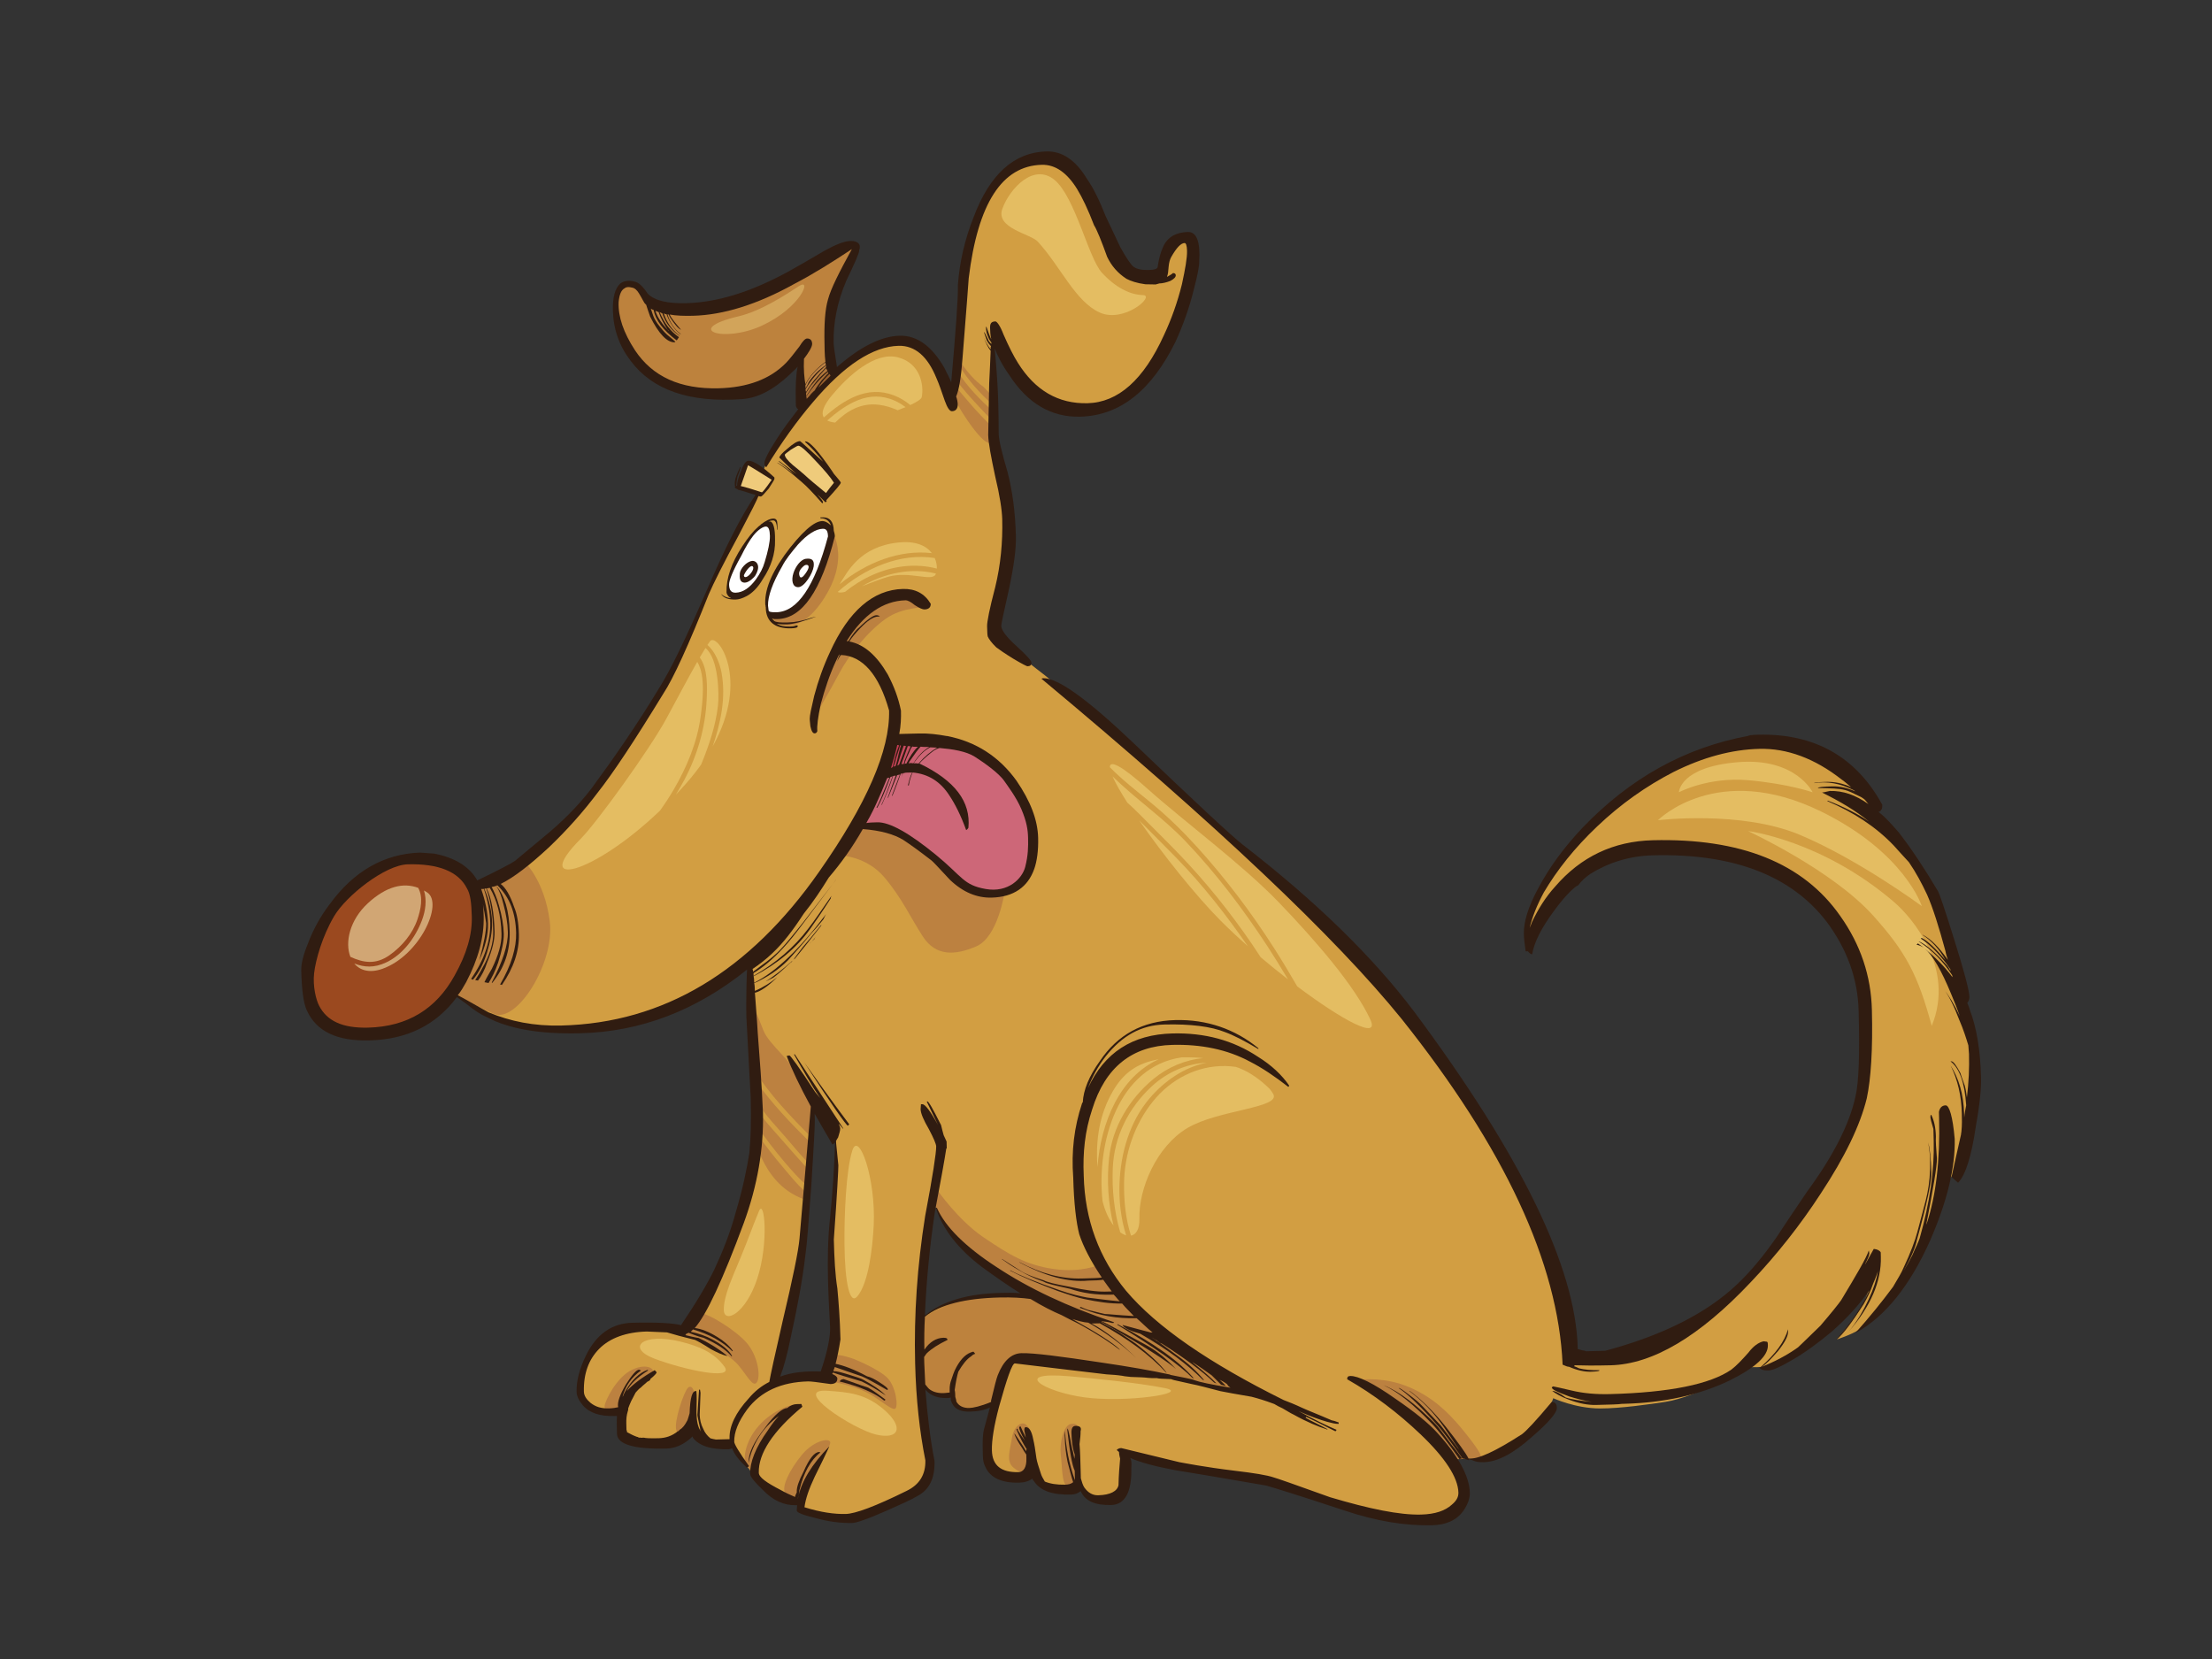 <?xml version="1.0" encoding="utf-8"?>
<!-- Generator: Adobe Illustrator 17.0.0, SVG Export Plug-In . SVG Version: 6.00 Build 0)  -->
<!DOCTYPE svg PUBLIC "-//W3C//DTD SVG 1.1//EN" "http://www.w3.org/Graphics/SVG/1.1/DTD/svg11.dtd">
<svg version="1.1" id="Layer_1" xmlns="http://www.w3.org/2000/svg" xmlns:xlink="http://www.w3.org/1999/xlink" x="0px" y="0px"
	 width="800px" height="600px" viewBox="0 0 800 600" enable-background="new 0 0 800 600" xml:space="preserve">
<rect x="0" y="0" width="800" height="600" fill="#333333" stroke="none"/>
<g>
	<path fill="#D29E42" d="M171.381,320.736c0,0,9.013-4.201,18.207-10.514c9.194-6.313,23.852-21.492,31.595-32.83
		c7.741-11.338,17.892-26.094,23.217-37.448c5.326-11.36,14.818-33.578,19.427-42.422c4.61-8.849,10.116-19.27,10.116-19.27
		l1.339,0.584l4.797-5.677l-4.067-2.446c0,0,1.353-5.099,3.151-7.948c1.8-2.852,8.43-11.906,14.566-18.918
		c6.136-7.012,18.871-21.129,32.995-20.474c14.126,0.658,17.997,21.296,17.997,21.296s1.643-21.402,2.586-30.308
		c0.946-8.912,2.129-23.826,6.736-35.789c4.607-11.963,17.346-26.077,29.347-19.991c12,6.089,11.845,15.443,16.775,25.452
		c4.928,10.009,7.479,15.321,12.316,15.512c4.838,0.191,7.911-1.446,8.393-4.029c0.479-2.587,4.455-11.884,9.672-8.974
		c5.219,2.907-1.666,23.577-4.429,31.444c-2.765,7.861-12.806,26.902-29.016,29.959c-16.213,3.06-21.895-2.8-25.679-7.615
		c-3.784-4.815-11.806-16.928-11.806-16.928s-0.903,16.705-0.516,25.892c0.388,9.187,5.875,32.121,6.331,40.915
		c0.456,8.794-9.448,35.552-5.492,39.447c3.957,3.895,15.053,12.299,18.288,14.837c3.234,2.533,31.816,26.754,43.522,37.35
		c11.707,10.588,55.253,48.901,65.308,59.672c10.056,10.77,30.972,36.976,41.005,52.291c10.033,15.32,27.302,44.373,33.15,63.106
		c5.847,18.73,7.21,34.547,7.047,33.581c-0.162-0.961,13.856,3.098,27.071-3.022c13.212-6.122,33.612-16.835,54.861-48.514
		c10.079-15.026,16.494-24.694,19.815-33.851c7.116-19.609,8.259-42.7-2.601-64.973c-5.378-11.03-18.515-23.785-37.383-28.823
		c-18.866-5.039-39.884-7.817-55.463,2.773c-15.581,10.59-21.369,26.997-21.369,26.997s-3.593-5.833,4.457-19.955
		c8.052-14.117,33.467-39.015,57.9-48.173c24.438-9.16,39.893-2.797,49.573,3.982c9.679,6.786,12.018,12.103,11.8,14.313
		c-0.218,2.211,2.638,6.273,4.187,7.61c1.549,1.337,13.537,12.201,19.31,28.04c5.773,15.836,8.022,33.835,9.661,38.753
		c1.638,4.919,4.872,29.364,3.043,38.783c-1.83,9.414-4.502,18.167-5.714,19.297c-1.212,1.133-3.614,4.225-3.614,4.225
		s-6.615,21.8-12.302,31.315c-5.686,9.515-16.175,19.702-19.025,21.566c-2.845,1.859-8.175,3.595-8.175,3.595
		s6.96-8.115,9.196-12.305c2.239-4.19,3.223-8.761,3.223-8.761s-7.082,8.86-15.422,16.786c-8.344,7.929-16.227,12.261-20.056,13.462
		c-3.827,1.199-8.938,0.773-8.938,0.773s-18.191,10.795-29.997,12.61c-5.393,0.827-16.171,2.402-23.641,2.386
		c-8.885-0.011-16.905-3.707-16.905-3.707s-1.777,6.108-7.988,11.226c-6.207,5.118-13.399,9.572-16.827,10.208
		c-3.43,0.639-10.32,0.535-10.32,0.535s9.564,18.637-5.66,21.5c-15.224,2.866-48.203-9.807-58.745-12.569
		c-10.545-2.768-56.227-11.125-55.942-10.719c0.285,0.404,3.258,14.387-2.768,15.921c-1.743,0.439-5.422,0.237-7.172-0.235
		c-4.302-1.171-6.167-4.116-6.167-4.116s-5.454,2.342-10.597,0.541c-5.144-1.799-7.438-5.322-7.438-5.322s-12.435,4.173-14.26-2.672
		c-1.827-6.846,1.785-22.092,1.785-22.092s-2.578,1.578-7.536,1.706c-4.958,0.123-5.932-0.267-6.687-2.863
		c-0.753-2.598-5.426-2.069-7.928-2.97c-2.503-0.901-3.368-2.661-3.368-2.661l-0.34-8.289l-0.267-15.801
		c0,0,3.311-5.063,16.894-7.337c13.586-2.274,21.325-1.365,21.325-1.365s-14.444-9.971-21.918-16.672
		c-7.474-6.701-12.272-16.642-12.272-16.642s-4.483,24.369-5.075,39.127c-0.592,14.761,2.593,48.167,3.435,54.205
		c0.842,6.043-2.092,9.979-9.991,13.62c-7.902,3.647-21.014,8.249-28.086,6.499c-7.074-1.752-7.254-3.537-8.666-4.88
		c-1.413-1.343-7.199-1.335-11.138-4.545c-3.94-3.207-6.512-6.862-8.513-9.703c-2.002-2.847-7.326-6.294-2.459-15.512
		c4.867-9.217,12.876-13.969,22.64-14.767c9.765-0.797,11.172-5.101,12.183-8.71c1.013-3.611-0.112-26.32-0.678-32.369
		c-0.565-6.049,0.492-24.129,1.029-30.202c0.536-6.079,0.014-15.85,0.014-15.85l-8.278-11.366c0,0-0.594,14.761-1.575,24.983
		c-0.982,10.219-4.625,40.628-7.273,50.34c-2.651,9.714-5.323,23.976-5.323,23.976s-5.111,1.813-10.382,9.081
		c-7.323,10.107-4.748,13.898-4.748,13.898s-5.909,0.562-8.972-0.6c-3.061-1.163-5.654-5.645-5.654-5.645s-4.403,5.762-14.342,5.047
		c-4.048-0.292-7.917,0.388-9.548-1.55c-2.376-2.82-1.455-8.508-1.455-8.508s-10.893-0.276-14.099-7.222
		c-3.207-6.949,3.954-18.015,10.068-21.476c6.114-3.464,26.281-1.627,26.281-1.627s7.166-10.79,9.931-15.959
		c2.763-5.17,12.777-28.848,14.809-41.166c2.034-12.31,0.697-48.795,0.521-55.821c-0.177-7.026-1.733-19.524-1.733-19.524
		s-27.783,18.479-53.865,22.444c-26.082,3.963-35.466-2.003-41.745-5.15c-6.281-3.15-10.368-6.766-10.368-6.766
		s5.557-9.097,7.067-20.297C173.076,327.794,171.381,320.736,171.381,320.736z"/>
	<path fill="#BC8140" d="M491.866,499.069c0.999-0.328,9.439-0.944,17.677,2.571c8.242,3.518,13.806,8.609,19.101,15.018
		c5.294,6.411,8.017,10.568,6.712,10.702c-1.306,0.136-9.451,0.439-9.451,0.439s-13.099-12.553-17.317-16.17
		C504.37,508.013,491.866,499.069,491.866,499.069z"/>
	<path fill="#BC8140" d="M390.304,534.642c0.105-2.836-0.255-14.087-0.311-16.3c-0.055-2.211,0.005-3.824-2.701-3.352
		c-2.706,0.47-4.15,7.053-3.644,11.163c0.506,4.111,0.368,10.659,2.298,11.314C387.877,538.122,390.184,537.866,390.304,534.642z"/>
	<path fill="#BC8140" d="M372.796,518.88c-0.376-2.167-0.465-2.508-1.803-3.682c-1.34-1.171-4.321,0.314-5.013,4.859
		c-0.689,4.547-2.206,8.308,0.471,10.656c2.676,2.35,5.085,2.085,5.667,1.168C372.697,530.96,373.267,521.582,372.796,518.88z"/>
	<path fill="#BD823D" d="M421.842,484.39c-2.522-0.729-23.115-7.585-27.876-8.385c-4.763-0.802-22.219-7.705-22.219-7.705
		s-9.608-0.715-19.449,0.852c-9.84,1.564-17.779,7.064-17.779,7.064s-2.103,8.98-1.969,14.248c0.133,5.268-0.045,8.693,1.585,10.629
		c1.629,1.935,4.577,3.835,6.682,3.783c2.106-0.055,3.936-0.625,3.936-0.625s-0.242,6.065,5.284,5.792
		c5.526-0.27,9.941-2.751,9.941-2.751s0.251-5.803,2.126-9.804c1.875-3.999,3.896-7.342,10.366-6.715
		c6.472,0.625,21.84,4.062,29.102,4.801c7.264,0.737,20.857,1.711,24.58,3.068c3.723,1.354,25.813,5.011,25.813,5.011
		s-11.109-6.963-15.131-9.76C432.811,491.093,421.842,484.39,421.842,484.39z"/>
	<path fill="#BC8140" d="M339.072,430.488c0,0,7.52,10.88,16.766,17.098c9.246,6.223,15.135,9.894,25.182,11.355
		c10.049,1.46,16.299-1.463,16.299-1.463s10.62,13.694,16.015,18.694c5.395,5.006,8.508,8.218,8.508,8.218
		s-33.966-9.553-41.167-13.058s-27.123-15.124-32.795-20.646c-5.672-5.516-10.689-16.459-10.689-16.459L339.072,430.488z"/>
	<path fill="#BC8140" d="M300.241,499.577c4.146,0.721,10.466,2.372,14.209,4.517c3.742,2.143,7.918,5.86,9.226,5.432
		c1.307-0.431,0.451-8.18-2.922-11.39c-3.375-3.207-12.023-6.676-12.023-6.676c-3.588-1.225-7.565-2.178-7.791-0.726
		C300.713,492.191,298.255,499.236,300.241,499.577z"/>
	<path fill="#BC8140" d="M290.008,543.044c1.096-1.318,2.454-7.176,4.599-10.921c2.144-3.742,4.436-6.96,5.551-9.755
		c1.115-2.792-5.448-1.837-10.05,3.679c-4.605,5.516-7.604,11.914-6.107,13.855C285.5,541.843,289.114,544.119,290.008,543.044z"/>
	<path fill="#BC8140" d="M271.826,532.434c-0.274-0.909-1.084-1.155-2.045-2.713c-0.962-1.556-0.725-7.888,4.521-13.945
		c5.249-6.059,13.092-8.497,13.908-7.462c0.815,1.032-7.617,6.248-10.753,12.389C274.321,526.841,272.258,533.875,271.826,532.434z"
		/>
	<path fill="#BC8140" d="M250.466,515.984c0.584-2.028,0.057-8.172,0.524-10.555c0.465-2.38-0.782-4.85-2.197-3.499
		c-1.414,1.351-5.096,12.116-4.225,15.255C245.437,520.326,249.739,518.506,250.466,515.984z"/>
	<path fill="#BC8140" d="M224.701,511.556c1.937,0.117,1.123-6.283,3.445-8.314c2.319-2.036,5.923-5.421,7.607-6.515
		c1.685-1.097-1.288-4.053-7.017-1.406c-5.728,2.65-9.86,11.183-10.073,13.162C218.45,510.467,222.361,511.417,224.701,511.556z"/>
	<path fill="#BC8140" d="M244.468,481.884c2.268,1.127,6.106,1.823,9.039,3.196c2.931,1.376,10.132,4.752,13.387,8.489
		c3.255,3.737,5.483,8.554,6.876,6.283c1.392-2.277,0.286-9.624-3.783-14.264c-4.07-4.64-13.432-10.2-15.942-10.53
		c-2.512-0.333-2.72,1.911-4.136,3.131C248.489,479.411,244.468,481.884,244.468,481.884z"/>
	<path fill="#BC8140" d="M293.411,411.27l1.017-12.403l-3.94-7.053c-4.358-8.549-12.401-13.991-14.414-19.21
		c-2.013-5.219-4.412-10.809-4.412-10.809s0.718,13.773,1.235,25.474C278.617,396.083,285.895,403.791,293.411,411.27z"/>
	<path fill="#BC8140" d="M273.034,390.468c0.115,2.724,0.21,5.238,0.278,7.312c3.322,5.598,8.261,10.38,12.347,15.301
		c2.242,2.697,4.573,5.317,6.955,7.891l0.619-7.553C285.95,406.201,278.819,398.821,273.034,390.468z"/>
	<path fill="#BC8140" d="M282.235,411.63c-2.974-3.387-6.203-6.873-8.836-10.686l0.153,6.037c3.244,4.659,6.697,9.187,10.363,13.495
		c2.516,2.956,5.129,5.893,8.044,8.475l0.483-5.882C288.972,419.341,285.625,415.49,282.235,411.63z"/>
	<path fill="#BC8140" d="M283.4,422.409c-3.427-4.023-6.682-8.213-9.774-12.515c0.078,3.101,0.113,4.553,0.113,4.553
		s2.064,7.1,7.097,12.621c5.032,5.519,10.712,6.881,10.712,6.881l0.206-2.498C288.366,428.553,285.376,424.729,283.4,422.409z"/>
	<path fill="#BC8140" d="M181.869,316.489l7.48-5.17c0,0,7.513,6.63,9.471,21.803c1.957,15.168-11.925,37.039-20.146,33.57
		c-8.224-3.466-14.173-7.402-14.173-7.402s5.909-8.134,7.722-19.464c1.814-11.33,0.318-18.64,0.318-18.64L181.869,316.489z"/>
	<path fill="#BC8140" d="M304.024,309.403c0,0,9.325,0.221,15.784,7.853c6.457,7.629,9.38,14.434,13.99,21.497
		c4.61,7.067,11.48,6.895,19.342,3.488c7.86-3.409,10.2-19.666,10.2-19.666s-10.115,4.842-22.245-9.526
		c-12.129-14.363-30.161-14.365-30.161-14.365L304.024,309.403z"/>
	<path fill="#BC8140" d="M278.752,222.324c0,0,8.344,3.609,15.053-9.092c6.709-12.697,7.43-20.509,6.319-22.163
		c-1.114-1.654,7.989,7.746-0.939,23.408C290.258,230.133,280.563,227.475,278.752,222.324z"/>
	<path fill="#BC8140" d="M294.804,258.902c0.827-3.538,2.508-15.651,9.264-26.52c6.755-10.869,14.401-16.715,20.358-16.863
		c5.956-0.153,9.836,2.194,10.172,3.406c0.336,1.217-7.789,0.196-14.393,4.951c-6.604,4.749-13.268,13.167-16.622,19.521
		C300.228,249.747,294.804,258.902,294.804,258.902z"/>
	<path fill="#BC8140" d="M359.022,146.42c-0.061-1.144-0.134-2.233-0.207-3.24c-0.678-0.688-1.35-1.378-2.001-2.093
		c-0.39-0.396-0.773-0.802-1.148-1.212c-3.151-2.181-5.538-5.134-7.816-8.18c-0.483,0.014-0.841,0.128-1.043,0.355
		C350.077,137.492,354.345,142.148,359.022,146.42z"/>
	<path fill="#BC8140" d="M353.527,146.499c1.838,2.012,3.739,3.963,5.664,5.888c-0.006-1.236-0.019-2.473-0.064-3.655
		c-4.82-4.274-9.271-8.904-12.764-14.289c-0.143,0.925-0.325,1.99-0.513,3.057C348.202,140.74,351.048,143.783,353.527,146.499z"/>
	<path fill="#BC8140" d="M350.44,145.486c-1.617-1.905-3.352-3.87-4.962-5.923c-0.386,2.085-0.715,3.772-0.715,3.772
		c2.109,4.837,13.718,22.881,14.278,14.769c0.076-1.119,0.097-2.257,0.119-3.393C356.133,151.753,353.179,148.713,350.44,145.486z"
		/>
	<path fill="#301C11" d="M267.904,169.001l-0.171-0.161c-1.258,2.511-2.035,4.514-1.995,6.166c0.014,0.497,0.022,0.827,0.19,0.991
		c-0.164,0-0.154,0.333-0.154,0.333c0.003,0.164,0.338,0.322,1.007,0.633c0,0,0.004,0.169,0.169,0.164
		c0.665,0.147,1.665,0.453,3.165,0.911c1.335,0.461,2.335,0.767,3.165,0.912c-5.424,7.91-11.089,19.297-17.65,34.512
		c-7.346,16.885-12.998,28.769-17.612,35.996c-7.621,12.594-15.757,24.374-24.069,35.663c-4.646,6.07-10.447,12.004-17.578,17.804
		l-10.04,8.358c-1.137,0.854-5.706,3.286-13.71,7.127c-2.77-4.891-7.981-8.232-15.625-9.695l-5.134-0.366
		c-13.052,0.497-23.975,6.723-32.762,18.852c-3.202,4.211-5.89,9.076-7.749,14.084c-1.713,4.176-2.459,7.337-2.402,9.649
		c0.18,7.108,0.797,11.89,2.021,14.505c3.499,7.681,11.028,11.131,22.596,10.839c13.716-0.344,24.168-5.574,31.684-15.684
		c0.844,0.644,2.021,1.438,3.537,2.557c2.534,2.085,4.889,3.682,7.398,4.777c8.044,4.261,19.336,6.128,33.713,5.765
		c21.813-0.551,41.794-8.167,60.271-23.018c-0.123,1.654-0.078,3.472-0.19,5.625c-0.068,3.805-0.142,7.443-0.038,11.576l1.56,29.066
		c0.203,8.096,0.041,14.715-0.486,20.021c-0.854,5.478-2.324,12.79-4.916,21.457c-1.965,7.323-4.765,14.338-7.747,20.698
		c-2.514,5.191-6.479,11.906-12.059,20.149c-2.83-0.756-8.792-1.1-17.549-0.879c-7.438,0.186-13.125,4.132-16.895,11.999
		c-2.358,4.856-3.408,9.179-3.311,12.981c0.042,1.654,0.91,3.284,2.274,4.905c2.384,2.751,6.218,3.974,11.342,3.846
		c0.33-0.008,0.66-0.016,0.989-0.024c-0.119,1.823-0.064,3.969-0.001,6.45c0.097,3.802,6.095,5.634,17.994,5.333
		c2.147-0.055,4.445-0.773,6.56-2.148c1.301-0.86,2.11-1.542,2.754-2.222c0.006,0.167,0.175,0.328,0.177,0.494
		c2.225,2.92,6.559,4.299,13.005,4.138c0.329-0.011,0.822-0.188,1.146-0.36c0.888,2.456,2.761,4.558,5.303,6.977
		c0.491-0.18,0.651-0.347,0.814-0.518c-3.6-5.033-5.328-7.965-5.349-8.792c-0.087-3.472,1.469-7.315,4.666-11.693
		c4.961-6.578,12.318-9.903,22.068-10.151c0.827-0.022,3.312,0.251,8.127,0.955c1.653-0.041,2.462-0.723,2.428-2.05
		c-0.011-0.494-0.689-1.135-1.859-1.605c0.163-0.169,0.158-0.333,0.318-0.502c1.669,0.62,5.17,1.69,10.334,3.213
		c2.342,1.097,5.363,2.841,8.726,5.069c-1.867-1.935-4.728-3.848-8.249-5.743c-0.504-0.319-2.339-0.934-5.338-1.851
		c-2.499-0.764-4.165-1.217-5.322-1.19c-0.011-0.491,0.311-0.835,0.46-1.498c2.168,0.773,5.337,1.851,9.843,3.39
		c1.167,0.467,4.184,2.044,9.051,4.899c0.167-0.005,0.328-0.177,0.328-0.177c-0.012-0.494-1.025-1.296-3.042-2.568
		c-1.681-1.114-3.188-1.9-4.52-2.197c-4.695-2.53-8.531-3.922-11.359-4.509c0.603-2.331,1.194-5.159,1.763-8.811
		c-0.188-7.438-0.673-13.541-1.127-18.489c-0.783-4.779-1.098-10.724-1.273-17.665c1.227-16.895,1.664-25.837,1.638-26.828
		l-0.88-8.743c0.155-0.333,0.473-0.838,0.793-1.343c0.457-1.501,0.763-2.5,0.747-3.161c-0.012-0.494-0.19-0.988-0.543-1.804
		c0.682,0.808,1.191,1.291,1.532,1.78l0.167-0.005l-17.542-26.842c-0.166,0.006-0.166,0.006-0.33,0.008
		c3.633,6.357,6.574,11.576,9.492,15.801c-1.02-1.13-1.537-1.943-1.877-2.268c-5.677-8.786-8.929-13.167-9.261-13.159l-0.987,0.188
		c1.773,4.752,4.741,10.962,8.73,18.301c-0.886,10.773-2.305,26.681-4.087,47.728c-0.385,4.474-2.448,14.447-6.034,29.585
		c-2.833,12.31-4.463,19.794-4.897,22.284c-2.776,1.392-5.369,3.439-7.456,5.975c-4.667,5.08-7.024,9.933-6.913,14.395
		c0.004,0.166,0.007,0.33,0.007,0.33s-0.162,0.006-0.329,0.008c-1.983,0.052-3.637,0.093-4.627,0.12
		c-0.831-0.145-1.497-0.295-1.996-0.448c-1.183-0.963-2.038-2.096-2.566-3.409c-0.869-1.63-1.245-3.439-1.287-5.093l0.297-7.946
		l-0.195-1.152l-0.33,0.008c0,0-0.252,3.15-0.598,9.111c0.012,0.494,0.383,2.14,0.947,4.771c0.008,0.33,0.016,0.658,0.364,1.316
		c-1.2-1.627-1.589-3.93-1.662-6.906c0.072-3.641,0.175-6.122-0.032-7.773c-1.496-0.289-2.256,2.375-2.443,8.003
		c-0.15,0.666-0.46,1.501-0.766,2.5c-0.946,1.842-1.745,2.852-2.886,3.543c-0.161,0.169-0.317,0.502-0.648,0.513
		c-2.107,1.706-4.404,2.426-6.882,2.489c-3.307,0.082-4.962-0.044-5.296-0.196c-0.495,0.011-0.827,0.019-1.322,0.033
		c-0.169-0.161-0.169-0.161-0.332,0.008c-0.168-0.161-0.334-0.158-0.499-0.153c-0.004-0.166-0.169-0.161-0.333-0.158
		c-1.336-0.461-2.51-1.095-3.682-1.725c-0.008-0.33-0.014-0.494-0.187-0.821c-0.004-0.167-0.029-1.157-0.059-2.315
		c-0.042-1.651,0.091-2.978,0.55-4.479c0.155-0.333,0.147-0.663,0.139-0.994c0.31-0.835,0.62-1.67,1.09-2.672
		c0.314-0.672,0.951-1.679,1.578-3.019c0.483-0.508,1.124-1.351,1.938-1.867c0.805-0.849,1.619-1.362,2.263-2.044
		c0.818-0.349,1.14-0.688,1.137-0.854l-0.004-0.161c1.458-1.198,2.263-2.044,2.253-2.375c-0.003-0.167-0.341-0.489-0.681-0.811
		c-4.565,2.596-7.973,5.161-10.062,7.531c1.098-2.345,3.681-4.888,7.749-7.471l-0.334-0.158c-2.949,1.067-5.531,3.611-7.753,7.307
		c-0.314,0.669-0.794,1.343-0.943,2.006c-0.161,0.172-0.161,0.172-0.315,0.505c1.053-3.996,3.29-7.192,6.702-9.594l-0.669-0.317
		c-0.994,0.027-2.6,1.886-4.826,5.415c-2.061,3.526-3.147,6.363-2.77,8.175c-0.821,0.183-1.975,0.379-3.296,0.412
		c-2.81,0.071-4.809-0.541-6.665-1.982c-1.522-1.286-2.38-2.585-2.417-4.073c-0.162-6.447,1.691-11.619,5.56-15.52
		c3.872-3.9,9.77-6.035,17.206-6.223l7.284,0.314c2.5,0.764,5.83,1.673,10.155,2.721c1.004,0.472,3.019,1.577,5.707,3.33
		c2.346,1.261,4.355,2.203,6.016,2.489l0,0c-3.546-2.882-7.069-4.946-10.417-6.513c-1.826-0.286-3.491-0.74-4.82-1.037
		c0.161-0.169,0.321-0.338,0.317-0.502c0.332-0.011,0.493-0.18,0.819-0.355c1.335,0.461,3.008,1.247,5.504,1.848
		c4.515,2.036,7.875,4.1,10.091,6.693l0.16-0.172c-1.211-2.121-3.573-4.045-7.094-5.939c-2.347-1.266-5.017-2.189-7.843-2.779
		c0.322-0.338,0.483-0.51,0.805-0.849c5.83,1.673,10.693,4.362,14.256,7.91l0.161-0.169c-1.373-1.951-3.232-3.556-5.583-4.984
		c-3.026-1.908-5.863-2.994-8.186-3.27c4.182-4.733,10.144-17.45,17.728-37.981c4.95-13.519,7.257-26.975,6.929-40.03
		c-0.408-9.578-1.145-19.15-1.882-28.725c-0.308-5.612-0.763-10.563-1.029-14.524c1.809-0.376,4.74-2.271,8.126-5.661
		c-2.268,1.875-4.871,3.595-8.142,5.001c-0.026-0.994-0.051-1.984-0.236-2.806c4.743-2.104,8.807-4.853,12.195-8.246
		c1.927-2.197,4.828-5.249,8.355-9.635c1.449-1.526,3.055-3.384,4.498-5.238c0.314-0.671,0.628-1.343,0.946-1.845
		c-9.441,12.476-17.996,20.793-25.998,24.797c-0.021-0.824-0.041-1.651-0.224-2.309c8.65-4.515,15.615-10.312,20.406-17.049
		c1.916-2.694,4.469-6.398,7.492-11.103c-0.009-0.33,0.149-0.666,0.304-1.002c-3.509,5.052-6.218,9.086-8.461,11.955
		c-4.961,6.576-11.595,12.365-19.745,17.035c-0.008-0.33-0.02-0.827-0.025-0.991c3.422-2.074,6.984-4.973,10.686-9.035
		c2.093-2.203,4.659-5.41,7.537-9.283l11.52-15.343c0.161-0.169,0.161-0.169,0.161-0.169l-11.85,15.348
		c-4.007,5.063-6.575,8.104-7.703,9.288c-2.091,2.369-4.846,4.588-7.769,6.646c-1.298,1.026-2.272,1.711-2.761,2.055
		c-0.007-0.33-0.021-0.827-0.188-0.991c5.204-3.439,9.402-7.509,12.924-12.064c1.601-2.025,3.518-4.719,5.587-7.913
		c3.528-4.389,6.394-8.761,9.095-13.126c4.337-5.074,8.491-10.8,12.291-17.509c6.462,0.497,11.292,1.867,14.652,3.931
		c2.185,1.433,5.553,3.827,10.106,7.35c0.505,0.319,2.716,2.743,6.794,7.105c4.745,4.512,9.756,6.534,15.045,6.401
		c7.932-0.199,13.133-3.802,15.445-10.479c0.925-2.669,1.49-6.485,1.374-11.114c-0.168-6.605-2.817-13.32-7.797-20.635
		c-6.171-8.609-14.579-14.185-25.214-16.232c-0.167,0.006-0.167,0.006-0.167,0.006c-3.157-0.584-6.473-0.996-9.778-0.909l0,0l0,0
		c-0.827,0.019-1.653,0.038-2.315,0.055c-1.982,0.052-3.634,0.093-4.957,0.126c0.586-2.989,0.68-5.803,0.613-8.451
		c-0.942-4.604-2.538-8.863-4.796-13.107c-3.976-6.845-8.542-10.863-13.859-11.884c0.794-1.343,2.238-3.035,3.848-4.73
		c2.739-2.879,4.854-4.255,6.507-4.299l0.497-0.011l0.165-0.005c-0.34-0.322-0.674-0.478-1.335-0.464
		c-0.993,0.027-3.268,1.572-6.171,4.457c-1.137,0.854-2.417,2.541-3.846,4.891c-0.33,0.011-0.497,0.014-0.66,0.019
		c6.042-9.58,13.193-14.553,21.29-14.761c0.826-0.019,2.001,0.611,3.35,1.736c1.683,1.114,2.851,1.58,3.512,1.567
		c1.487-0.038,2.298-0.721,2.264-2.041c-2.244-3.75-5.594-5.481-10.057-5.369c-10.742,0.27-19.643,7.934-26.378,22.824
		c-2.354,5.02-4.209,10.192-5.718,15.855c-1.045,4.487-1.64,7.148-1.61,8.309c0,0,0.02,0.824,0.232,2.637
		c0.377,1.813,0.894,2.626,1.555,2.609c0.497-0.013,0.818-0.355,0.97-0.854c-0.206-1.646,0.206-4.965,1.242-9.785
		c1.513-5.497,3.203-10.667,5.557-15.686c0.475-0.838,0.622-1.501,1.103-2.178l0.165-0.003c-0.314,0.669-0.624,1.504-0.928,2.506
		c0.47-1.005,0.944-1.845,1.429-2.353c7.779,0.3,13.737,7.094,17.372,20.067c0.363,14.379-8.076,33.772-25.317,58.351
		c-25.218,36.021-56.166,54.661-93.184,55.594c-9.915,0.251-18.558-1.518-26.412-4.79c-5.368-3.005-8.891-5.066-11.071-6.171
		c1.125-1.351,2.074-3.027,3.024-4.706c4.418-8.379,6.532-16.369,6.344-23.807c-0.041-1.654-0.079-3.139-0.277-4.454
		c0.376,1.807,0.769,4.277,1.167,6.914c0.07,2.809-0.808,7.296-2.471,13.456l0,0c2.189-5.017,3.236-9.34,3.136-13.306
		c-0.109-4.299-1.044-8.573-2.465-12.506c0.167-0.005,0.167-0.005,0.167-0.005c0.329-0.006,0.495-0.011,0.826-0.022
		c1.434,4.43,2.194,8.38,2.291,12.179c0.165,6.611-2.141,13.451-6.929,20.351l0.671,0.311c2.084-2.53,3.824-5.718,5.044-9.717
		c1.223-3.996,1.958-7.656,1.874-10.959c-0.098-3.969-1.033-8.243-2.788-12.171c0.161-0.167,0.328-0.172,0.658-0.18
		c1.59,4.097,2.386,9.368,2.544,15.648c0.105,4.13-1.269,8.628-4.123,13.497c-0.79,1.507-1.587,2.686-2.38,4.026l0.996,0.142
		c1.28-1.687,2.387-3.699,3.308-6.532c1.87-4.515,2.77-8.175,2.695-11.147c-0.171-6.777-1.134-12.209-2.875-15.64
		c0.332-0.006,0.823-0.18,1.153-0.191c2.592,4.397,4.056,9.985,4.221,16.595c0.093,3.636-1.126,7.801-3.484,12.654
		c-0.95,1.676-1.903,3.188-2.687,4.864l1.496,0.292c1.11-1.845,2.375-4.193,3.452-7.364c1.378-4.334,2.118-7.823,2.051-10.467
		c-0.075-2.978-0.658-6.433-1.747-10.208c-0.732-2.795-1.781-5.082-2.649-6.715c0.495-0.011,0.987-0.188,1.645-0.371
		c1.029,1.463,1.911,3.592,2.649,6.712c0.915,3.453,1.494,6.745,1.574,9.883c0.122,4.793-1.879,10.795-5.823,18.337l0.171,0.161
		c4.49-5.571,6.484-11.74,6.312-18.517c-0.191-7.599-1.819-13.181-4.882-16.576c0.16-0.169,0.326-0.175,0.49-0.175
		c4.411,4.351,6.534,9.919,6.719,17.19c0.134,5.287-1.691,11.619-5.812,18.67c0.165-0.006,0.329-0.011,0.666,0.147
		c4.307-6.226,6.301-12.397,6.151-18.345c-0.105-4.132-0.683-7.424-1.737-9.878c-1.432-4.266-3.154-7.031-4.841-8.311
		c4.9-2.437,10.575-6.881,17.362-13.17c6.783-6.458,12.569-13.052,17.528-19.628c5.772-7.255,13.732-19.363,23.897-35.988
		c3.665-5.549,9.148-17.594,16.456-35.969c1.718-4.009,5.339-11.213,10.869-21.437c4.419-8.382,6.781-13.069,7.087-14.071
		l0.83,0.145c0.496-0.014,1.298-1.026,2.904-2.888c1.272-2.014,2.069-3.191,2.061-3.521c-0.006-0.169-0.008-0.33-0.014-0.497
		c-4.4-4.023-7.595-6.092-9.413-6.049c-0.989,0.027-1.945,1.539-3.023,4.708c-0.775,2.003-1.071,3.333-1.047,4.326
		c-0.167,0.003-0.167,0.003-0.328,0.172c0.128-1.487,0.269-2.487,0.413-3.316C267.287,170.833,267.753,169.664,267.904,169.001z
		 M301.031,413.89c0.331-0.008,0.654-0.347,0.976-0.685c-0.27,8.936-0.871,17.881-1.795,27.164
		c-0.808,7.296-0.948,14.906-0.742,23.004c0.012,0.494,0.154,6.114,0.75,16.683c0.087,3.469-0.935,8.786-3.4,15.962
		c-5.463-0.196-10.413,0.259-14.671,1.856c1.243-3.175,2.608-8.003,3.929-14.652c2.225-10.14,4.128-19.947,5.212-29.399
		c0.569-3.652,1.179-12.266,2.167-25.52c0.823-13.249,1.286-21.197,1.231-23.348c-0.02-0.824-0.038-1.485-0.055-2.148
		C296.539,406.231,298.784,409.979,301.031,413.89z"/>
	<path fill="#E4BD62" d="M632.206,300.57c0,0,26.734,3.248,52.902,25.747c6.461,5.554,22.097,23.834,13.53,44.72
		c-5.015-18.476-9.297-26.683-21.264-39.976C662.501,314.545,632.206,300.57,632.206,300.57z"/>
	<path fill="#301C11" d="M693.585,341.152c0.003,0.164-0.157,0.336-0.484,0.51c0.83,0.142,1.665,0.453,2.673,1.086
		C694.932,342.11,694.257,341.633,693.585,341.152z"/>
	<path fill="#301C11" d="M296.637,187.128l0.172,0.325c1.818-0.046,3.166,0.914,3.704,2.552c-0.509-0.483-1.182-0.961-1.852-1.275
		c-2.678-1.258-6.899,1.826-12.83,9.25c-6.088,7.763-9.226,14.455-9.08,20.242c0.008,0.328,0.015,0.658,0.194,1.149l-0.165,0.006
		c0,0,0,0,0.169,0.161c0.003,0.164,0.007,0.333,0.007,0.333c0.125,4.957,3.333,7.522,9.116,7.375
		c1.654-0.041,2.476-0.229,2.459-0.89l-0.171-0.161l-0.496,0.014c-0.819,0.349-1.479,0.366-2.305,0.388
		c-1.819,0.044-3.479-0.243-4.656-1.04c0.999,0.303,2.322,0.27,3.809,0.232c2.148-0.055,5.597-0.966,10.35-2.74l-0.166,0.006
		c-0.823,0.186-1.314,0.366-1.479,0.366c-2.949,1.07-5.746,1.638-8.721,1.714c-2.313,0.055-3.97-0.071-4.643-0.549
		c-0.341-0.322-0.678-0.641-0.853-0.969c0.504,0.316,1.164,0.3,1.991,0.281c8.924-0.226,15.785-10.156,20.741-29.961
		c-0.02-0.824-0.196-1.316-0.381-1.971c-0.082-3.305-1.447-4.924-3.925-4.864C297.131,187.117,296.801,187.122,296.637,187.128z"/>
	<path fill="#FFFFFF" d="M277.969,220.67l-0.206-1.649c-0.083-3.305,1.613-8.142,5.1-14.185c1.258-2.511,3.345-5.044,5.752-7.915
		c3.378-3.726,6.473-5.623,8.953-5.683c1.321-0.033,1.837,0.781,1.886,2.762c-4.833,18.145-11.053,27.235-18.653,27.426
		C278.981,221.47,277.986,221.331,277.969,220.67z"/>
	<path fill="#301C11" d="M294.29,204.804c0.307-2.509-1-2.942-2.847-2.708c-1.849,0.235-3.73,2.784-4.501,5.211
		c-0.773,2.427-0.427,5.107,1.795,5.049C290.958,212.299,293.982,207.315,294.29,204.804z"/>
	<path fill="#FFFFFF" d="M291.183,207.599c-0.778,1.092-1.598,1.679-1.946,0.879c-0.296-0.677-0.27-1.288-0.087-1.812
		c0.321-0.92,1.121-1.591,1.524-1.954c0.635-0.573,1.651-0.595,1.763,0.142C292.549,205.59,291.96,206.504,291.183,207.599z"/>
	<path fill="#301C11" d="M277.496,188.765c0.817-0.349,1.309-0.529,2.134-0.551c0.827-0.019,1.349,0.961,1.41,3.439l0.161-0.169
		l-0.051-1.982c-0.033-1.324-0.38-1.976-1.537-1.949c-1.157,0.033-2.627,0.729-4.411,2.096c-0.158,0.336-0.651,0.513-0.972,0.852
		c-1.781,1.534-3.705,3.898-5.774,7.091c-3.981,6.054-5.823,11.721-5.702,16.513c0.004,0.167,0.018,0.66,0.53,1.31
		c0.173,0.328,0.678,0.644,1.181,0.963c-1.49-0.128-2.828-0.756-3.677-1.561l0,0c0.864,1.466,2.699,2.083,5.343,2.014
		c0.992-0.025,2.305-0.388,3.937-1.256c1.958-1.043,4.057-3.079,5.798-6.1c3.029-4.542,4.565-9.209,4.439-14.169
		c0.053-4.462-0.666-6.761-1.988-6.728C277.988,188.59,277.657,188.596,277.496,188.765z"/>
	<path fill="#FFFFFF" d="M276.54,203.343c-0.606,2.164-1.713,4.176-3.151,6.199c-2.238,3.033-4.674,4.746-7.318,4.812
		c-1.654,0.041-2.339-0.931-2.39-2.915c-0.038-1.488,1.362-4.998,4.37-10.364c1.55-3.152,3.02-5.606,4.393-7.359
		c1.689-2.156,3.644-3.338,4.598-3.286c0.954,0.055,1.354,1.25,1.408,3.379C278.502,195.938,277.763,199.345,276.54,203.343z"/>
	<path fill="#301C11" d="M272.709,208.729c0.591-0.546,1.5-2.348,1.486-3.603c-0.015-1.485-1.086-2.388-2.189-2.26
		c-2.029,0.235-4.281,2.792-4.426,4.466c-0.143,1.67,0.006,2.991,1.207,3.319C269.989,210.975,271.419,210.085,272.709,208.729z"/>
	<path fill="#FFFFFF" d="M269.93,208.66c-1.011,0.303-0.879-0.666-0.879-0.666c0.94-2.006,2.706-4.01,3.286-3.005
		C272.919,205.994,270.942,208.357,269.93,208.66z"/>
	<path fill="#301C11" d="M428.407,87.895c0.497-0.014,0.848,0.802,0.898,2.784c0.066,2.647-0.66,6.633-1.845,12.122
		c-1.652,6.657-3.815,12.662-6.481,18.356c-7.364,16.221-16.583,24.39-27.656,24.672c-10.577,0.267-18.968-4.648-25.17-14.578
		c-1.55-2.44-3.292-5.871-5.221-10.285c-1.239-3.275-2.433-4.736-2.93-4.722c-1.486,0.038-1.967,0.71-1.924,2.364
		c0.029,1.154,0.063,2.478,0.435,4.121l0,0c-0.523-0.98-1.059-2.62-1.77-4.586l0,0l-0.161,0.169
		c0.029,1.157,0.222,2.309,0.748,3.453c0.356,0.986,0.868,1.635,1.212,2.121c0.004,0.164,0.012,0.497,0.012,0.497
		c-0.677-0.644-1.19-1.294-1.2-1.624l-1.391-2.776l0.007,0.33c0.008,0.33,0.359,1.147,0.897,2.787
		c0.523,0.982,1.202,1.79,1.541,2.112c-0.156,0.333-0.147,0.666-0.135,1.157c-1.198-1.621-2.066-3.254-2.596-4.564
		c0.886,2.296,1.756,4.089,2.609,5.06c-0.087,3.144-0.322,6.955-0.531,11.756l-0.356,18.694c0.075,2.975,1.026,7.91,2.529,14.985
		c1.662,6.903,2.455,12.174,2.54,15.482c0.209,8.259-0.576,16.549-2.523,24.532c-2.112,7.992-2.987,12.643-2.95,14.133
		c0.055,2.148,0.083,3.303,0.262,3.797c0.351,0.816,1.38,2.279,3.073,3.89c0.844,0.641,2.865,2.08,6.223,4.144
		c3.189,1.905,4.864,2.686,5.028,2.686c0.992-0.027,1.479-0.371,1.453-1.359c-0.015-0.661-1.718-2.604-5.441-5.983
		c-3.554-3.218-5.434-5.65-5.475-7.304c-0.012-0.497,0.869-4.815,2.807-13.298c1.773-8.314,2.607-14.616,2.493-19.079
		c-0.217-8.592-1.243-16.508-3.069-23.403c-1.99-6.731-3.097-11.333-3.155-13.647c-0.035-7.937-0.19-14.051-0.46-18.178
		c-0.297-5.284-0.737-9.572-0.981-12.709c1.062,2.784,2.803,6.215,5.373,9.788c6.539,10.085,15.1,15.159,25.511,14.9
		c14.541-0.368,25.886-9.583,34.537-27.166c2.661-5.852,4.983-12.195,6.63-19.016c1.358-5.162,1.939-8.317,1.902-9.804
		c0.479-7.288-0.937-10.891-4.077-10.812c-4.296,0.109-7.396,1.84-8.958,5.35c-0.943,2.009-1.546,4.343-1.969,7.165
		c0.02,0.824-1.129,1.182-3.277,1.237c-2.151,0.055-4.141-0.224-5.488-1.185c-0.843-0.639-2.559-3.073-4.809-7.151
		c-2.275-4.902-4.018-8.5-5.242-11.114c-2.121-5.404-4.39-10.14-6.791-13.555c-4.141-6.84-9.017-10.023-14.634-9.881
		c-11.569,0.289-20.467,8.123-26.356,23.812c-3.109,7.853-5.052,16.006-5.665,24.454c0.116,4.626-0.749,16.221-2.419,35.281
		c-0.537-1.64-1.569-3.267-2.447-5.227c-4.497-7.828-9.889-11.824-16.168-11.666c-6.776,0.169-14.286,3.999-22.7,11.322
		c-0.782-4.776-1.189-7.741-1.209-8.568c-0.183-7.271,1.279-14.917,4.557-22.603c3.143-6.529,4.707-10.042,4.682-11.033
		c0.773-2.17-0.418-3.464-3.227-3.39c-2.148,0.052-5.258,1.288-9.336,3.54c-5.539,3.284-9.778,5.705-13.201,7.607
		c-13.377,7.285-25.519,11.063-36.755,11.349c-6.777,0.169-11.431-0.873-13.979-3.453c-1.718-2.601-3.244-4.053-4.738-4.345
		c-2.164-0.606-4.141-0.226-5.272,0.794c-1.776,1.698-2.688,4.864-2.567,9.657c0.171,6.774,2.308,12.839,6.412,18.192
		c7.873,10.549,21.218,15.173,40.036,13.874c5.78-0.311,11.494-3.267,17.47-8.874c0.968-1.018,2.102-1.875,2.904-2.885
		c-0.594,2.659-0.816,6.966-0.67,12.749c0.004,0.164,0.015,0.663,0.037,1.488c0.177,0.491,0.355,0.982,0.856,1.133
		c-2.723,3.543-5.444,7.086-7.67,10.615c-3.184,4.875-4.598,7.883-4.571,8.876c0.023,0.993,0.197,1.321,0.698,1.471
		c5.56-9.07,11.151-16.816,16.774-23.405c11.398-13.516,21.813-20.231,31.066-20.466c5.95-0.147,10.517,3.87,13.69,11.729
		c0.878,1.963,1.77,4.586,3.019,8.191c0.889,2.457,1.748,3.761,2.575,3.739c1.322-0.033,2.128-0.882,2.085-2.533
		c-0.021-0.827-0.212-1.815-0.568-2.795c1.095-2.511,1.804-7.157,2.3-13.784c1.38-17.398,2.129-27.011,2.245-28.995
		c3.286-27.041,12.038-40.653,26.416-41.016c4.958-0.126,9.167,2.91,12.789,8.772c1.896,3.095,3.99,7.506,6.117,13.074
		c1.032,1.627,2.62,5.557,4.753,11.456c1.57,3.267,3.786,5.857,6.981,7.929c1.508,0.786,3.677,1.558,6.828,1.976l3.806,0.068
		c0.325-0.172,0.821-0.186,1.149-0.358c1.321-0.035,2.801-0.404,4.109-0.933c1.306-0.693,1.95-1.37,1.934-2.031
		c-0.012-0.497-0.352-0.819-1.013-0.802c-0.483,0.508-1.301,0.86-2.114,1.376l-0.006-0.164c0.314-0.669,0.446-1.995,0.569-3.652
		c0.132-1.327,0.433-2.492,0.91-3.33C425.474,89.62,427.083,87.927,428.407,87.895z"/>
	<path fill="#BB8040" d="M298.722,132.175c0.006,0.164,0.009,0.33,0.016,0.658c-3.225,3.226-5.634,6.098-7.214,8.95
		c-0.177-0.494-0.187-0.821-0.191-0.991C293.394,137.271,295.807,134.563,298.722,132.175z"/>
	<path fill="#B1773B" d="M298.747,133.166c0.175,0.328,0.348,0.652,0.521,0.977c-1.784,1.37-3.4,2.899-4.837,4.919
		c-0.161,0.169-1.119,1.518-2.87,4.206c-0.008-0.33-0.018-0.66-0.029-1.155c1.115-1.684,1.746-2.855,2.234-3.199
		C295.691,136.55,297.46,134.519,298.747,133.166z"/>
	<path fill="#9A612D" d="M299.959,135.284c0.167-0.005,0.408,0.609,0.408,0.609c-1.292,1.19-3.12,3.161-4.412,4.351
		C297.089,138.122,298.827,136.305,299.959,135.284z"/>
	<path fill="#A96F36" d="M299.62,134.962c-0.65,0.513-1.449,1.526-2.418,2.544c-1.118,1.512-2.08,2.697-2.551,3.701
		c-0.648,0.513-1.455,1.359-1.932,2.031c-0.322,0.341-0.644,0.682-0.968,1.018c-0.008-0.33-0.012-0.494-0.186-0.821
		c2.553-3.701,5.122-6.745,7.877-8.964C299.443,134.47,299.452,134.801,299.62,134.962z"/>
	<path fill="#BF8445" d="M298.529,131.02c0.009,0.333,0.018,0.66,0.189,0.988c-2.602,1.719-4.696,3.922-6.29,6.278
		c-0.153,0.497-0.628,1.337-1.103,2.178c-0.008-0.333-0.02-0.83-0.029-1.157C292.548,136.463,294.958,133.755,298.529,131.02z"/>
	<path fill="#C08749" d="M237.04,112.397c0.334,0.158,0.67,0.314,1.169,0.467c0.715,2.134,1.758,4.089,3.132,6.207
		c0.175,0.325,0.506,0.316,0.513,0.647C239.475,117.133,237.763,114.859,237.04,112.397z"/>
	<path fill="#BD823D" d="M287.23,102.699c7.02-3.652,13.856-7.959,20.849-12.596l0,0c-4.583,8.382-7.579,14.245-8.633,18.241
		c-1.066,3.663-1.427,8.964-1.245,16.235c0,0,0.003,3.963,0.323,6.278c-3.408,2.566-5.821,5.271-7.237,8.117
		c-0.385-2.14-0.701-5.377-0.517-9.229c1.442-1.853,2.989-4.228,2.96-5.383c-0.033-1.324-0.711-1.968-1.868-1.938
		c-0.66,0.016-1.627,1.032-2.738,2.879c-1.922,2.528-3.522,4.553-4.812,5.909c-5.803,5.934-13.995,8.95-24.406,9.215
		c-13.884,0.347-23.918-4.192-30.279-13.789c-4.127-6.346-6.091-12.084-5.894-17.379c0.264-2.653,0.883-4.324,2.188-5.017
		c0.65-0.513,1.475-0.53,2.641-0.232c0.995,0.139,1.842,0.947,2.531,2.088c1.383,2.277,1.911,3.587,2.246,3.745
		c0.169,0.161,0.174,0.328,0.337,0.322c0.361,1.146,0.898,2.79,1.432,4.263c3.137,6.371,6.19,9.433,8.835,9.368l0.326-0.172
		c-1.003-0.996-2.199-1.831-3.073-2.637c-1.118-1.029-1.864-1.993-2.676-2.983c-1.02-1.25-1.912-2.74-2.259-3.769
		c-0.348-1.029-0.591-1.646-0.895-2.623c0.336,0.158,0.674,0.478,1.006,0.47c0.756,3.786,3.491,7.353,8.379,11.032l0.799-1.174
		c-3.028-2.074-5.252-4.995-7.008-9.087c0.168,0.161,0.669,0.314,1.003,0.472c1.078,3.445,3.298,6.201,6.158,8.112l0.165-0.005
		c-2.863-2.077-4.752-4.84-5.828-8.117c0.334,0.153,0.504,0.314,1,0.303c1.239,3.275,2.955,5.713,5.145,7.309l-0.004-0.164
		c-2.36-1.758-3.91-4.201-4.811-7.154c0.004,0.164,0.334,0.158,0.501,0.153c0.181,0.655,0.697,1.468,1.553,2.604
		c1.198,1.627,2.05,2.599,2.885,2.904l0,0c-2.046-2.429-3.578-4.209-4.109-5.516c2.326,0.437,5.306,0.527,8.445,0.448
		C261.552,113.928,273.859,110.145,287.23,102.699z"/>
	<path fill="#301C11" d="M291.152,159.816c2.199,1.927,4.579,4.512,6.975,7.76c-0.175-0.328-0.175-0.328-0.342-0.489
		c-5.583-4.984-8.295-7.564-8.459-7.558c-0.991,0.024-2.458,0.887-4.561,2.76c-1.945,1.539-2.907,2.721-2.896,3.215
		c2.882,2.738,4.749,4.676,6.27,5.961c-2.698-2.083-4.719-3.518-6.236-4.637l-0.331,0.008c2.021,1.436,3.881,3.043,5.744,4.815
		c-2.024-1.602-4.216-3.202-6.061-4.313l-0.165,0.006c1.512,0.953,4.545,3.193,8.942,7.05c1.52,1.286,3.898,3.704,7.303,7.588
		c0.329-0.008,0.325-0.175,0.321-0.341c-0.007-0.328-0.525-1.141-2.054-2.757c1.013,0.802,1.863,1.769,2.88,2.735
		c0.333-0.006,0.329-0.169,0.489-0.341c-0.006-0.167-0.006-0.167-0.173-0.325c3.54-3.892,5.306-5.923,5.295-6.417
		c-0.004-0.167-0.86-1.302-2.563-3.243c-0.173-0.325-0.342-0.489-0.516-0.813c-4.98-7.318-8.211-10.871-9.699-10.833
		C291.148,159.647,291.148,159.647,291.152,159.816z"/>
	<path fill="#EFCB7B" d="M288.706,161.197c0.826-0.022,3.024,1.911,6.427,5.628c3.056,3.229,5.272,5.819,6.478,7.774
		c-0.962,1.179-1.924,2.364-2.881,3.709c-3.716-3.049-6.418-5.293-7.943-6.745c-1.691-1.447-3.042-2.568-4.053-3.368
		c-1.861-1.61-2.885-2.904-2.907-3.734c-0.004-0.164,0.807-0.846,2.27-1.872C287.563,161.724,288.376,161.206,288.706,161.197z"/>
	<path fill="#301C11" d="M286.785,347.277L286.785,347.277c-3.394,3.065-6.638,5.625-9.893,7.689
		c0.979-0.519,1.797-0.871,2.776-1.389c1.624-1.198,3.404-2.732,5.342-4.602c0.483-0.505,0.97-0.849,1.616-1.526
		c-0.157,0.333-0.646,0.677-0.801,1.01c0.312-0.669,0.801-1.01,1.444-1.687c0,0,0,0,0.166-0.005
		c2.725-3.376,5.773-7.094,9.297-11.644c0.161-0.172,0.322-0.341,0.314-0.672c-2.564,3.207-4.812,5.909-6.579,7.94
		C289.024,344.244,287.904,345.762,286.785,347.277z"/>
	<path fill="#301C11" d="M294.848,339.138c0,0-0.004-0.164,0.161-0.169c-0.805,0.846-1.61,1.695-2.254,2.372
		c0.478-0.674,1.292-1.19,1.936-1.867C294.688,339.307,294.688,339.307,294.848,339.138z"/>
	<path fill="#301C11" d="M290.858,384.215L290.858,384.215c9.807,15.135,15.296,22.93,15.791,22.919c0,0,0.322-0.338,0.485-0.508
		C300.458,397.701,295.144,390.225,290.858,384.215z"/>
	<path fill="#301C11" d="M566.267,505.423c-2.193-1.597-3.865-2.38-4.692-2.358l-0.165,0.003c1.013,0.8,3.028,2.072,6.032,3.155
		c3.674,1.395,6.996,1.97,9.806,1.9c5.122-0.128,8.261-0.208,9.247-0.396c0.169-0.003,0.498-0.014,0.827-0.022
		c14.544-0.366,27.205-3.166,38.152-8.404c9.473-4.703,13.997-8.953,13.9-12.752c-0.02-0.824-0.029-1.157-0.363-1.316
		c-0.495,0.014-0.832-0.145-1.161-0.136c-1.81,0.376-3.758,1.75-5.52,4.108c-2.413,2.708-4.343,4.741-6.129,6.108
		c-7.637,5.32-22.443,8.339-44.092,8.887c-4.791,0.117-9.432-0.259-13.758-1.307c-3.66-0.901-5.987-1.338-6.652-1.485l-0.487,0.341
		c0.02,0.824,2.194,1.766,6.368,3.311c2.5,0.764,5.164,1.523,8.149,1.946C571.752,506.608,568.598,506.193,566.267,505.423z"/>
	<path fill="#301C11" d="M693.199,450.465c-0.943,1.842-1.404,3.341-2.039,4.351c-0.785,1.673-1.741,3.188-2.688,4.864
		c2.53-4.528,4.253-8.377,4.838-11.366c3.642-12.992,5.257-21.134,5.178-24.276c-0.13-5.121-0.551-8.748-1.104-10.885l0,0
		c0.396,2.473,0.611,4.452,0.656,6.267c0.117,4.627-0.277,8.773-1.014,12.261c-0.438,2.329-1.81,6.993-3.617,13.983
		c-0.756,2.83-2.299,7.17-5.125,13.194c-0.467,1.171-1.736,3.349-3.637,6.54c-4.001,5.393-8.489,10.964-13.638,16.715
		c10.607-5.726,19.748-17.035,27.101-33.592c6.096-14.043,9.094-26.356,8.836-36.602c-0.7-8.082-1.963-12.187-3.286-12.154
		c-1.32,0.035-2.126,0.882-2.421,2.377c0.016,0.66,0.037,1.485,0.056,2.151c0.388,15.367-1.11,28.135-4.49,38.311
		c-0.161,0.169-0.159,0.333-0.159,0.333c2.485-12.962,3.935-21.099,3.858-24.074c-0.252-3.466-0.482-6.106-0.366-7.926
		c-0.073-2.978-0.64-5.773-1.681-7.733l-0.168,0.005l-0.145,0.663c0.015,0.661,0.385,2.143,1.1,4.438l0.113,4.463
		c0.266,10.577-1.425,22.196-5.069,35.019C693.981,448.628,693.67,449.461,693.199,450.465z"/>
	<path fill="#301C11" d="M674.679,457.051c0,0,0,0-0.161,0.169c1.1-2.178,1.569-3.346,1.553-4.007l-0.191-0.988
		c-0.92,2.836-4.409,8.707-9.964,17.944c-0.799,1.182-3.202,4.217-7.54,9.286c-4.034,3.903-6.615,6.45-8.07,7.809
		c-4.06,2.915-8.47,5.175-13.215,7.116c1.954-1.207,3.721-3.237,5.973-5.773c2.402-3.038,3.668-5.388,3.626-7.039l-0.022-0.824
		c-1.213,4.332-4.405,8.876-10.071,13.814l-0.329,0.008c0.516,0.813,1.68,1.114,3.334,1.073c1.654-0.044,4.595-1.439,8.994-4.031
		c4.725-2.765,9.268-6.185,13.803-9.938c5.986-5.276,10.489-10.353,13.679-15.061c-2.504,5.686-6.492,11.573-11.954,17.829
		l0.166-0.005c2.267-1.875,5.467-6.092,9.762-12.812c1.425-2.517,2.523-4.859,3.139-6.693c0.158-0.336,0.308-0.835,0.466-1.171
		c0.627-1.337,1.085-2.836,1.552-4.007c-0.58,3.155-1.654,6.491-3.379,10.173c-2.041,4.351-4.419,8.379-7.311,11.759
		c8.037-9.13,11.937-18.326,11.716-27.085c-0.02-0.827-0.034-1.321-0.042-1.651c-0.344-0.65-1.182-1.128-2.513-1.261
		C676.575,453.53,675.79,455.204,674.679,457.051z"/>
	<path fill="#301C11" d="M695.493,338.128l-0.167,0.003c3.195,2.069,6.081,5.14,8.336,9.218c0.168,0.161,0.168,0.161,0.168,0.161
		c-3.581-4.375-6.629-7.108-8.637-8.216l-0.498,0.011l0.005,0.166c3.023,1.908,6.247,5.134,9.325,9.19
		c0.513,0.65,0.859,1.302,1.372,1.949c0.005,0.167,0.008,0.333,0.014,0.497c-0.522-0.977-1.04-1.793-1.547-2.276
		c-3.913-4.367-7.292-7.255-9.801-8.352l-0.164,0.003c5.039,3.182,8.949,7.383,12.044,12.102c0.168,0.158,0.181,0.652,0.187,0.822
		c-2.739-3.734-6.134-7.124-10.016-10.334c2.87,2.41,5.983,7.787,9.504,16.298c1.231,2.942,2.289,5.563,3.182,8.186
		c-1.925-4.25-3.99-7.501-5.874-9.935c1.883,2.435,3.801,6.352,5.747,11.431c1.407,3.27,2.305,6.06,3.206,9.013
		c0.029,1.157,0.218,2.145,0.241,3.136c0.127,4.954-0.073,10.088-0.759,15.727c-0.207-1.649-0.408-2.967-0.768-4.28
		c-0.89-2.457-1.425-3.936-1.603-4.588c-1.565-2.937-2.589-4.233-3.251-4.22l-0.329,0.008c3.2,2.399,5.154,7.643,5.688,15.896
		c-0.289,1.496-0.584,2.991-0.714,4.485c-0.009-0.497-0.023-0.991-0.031-1.321c-0.184-7.274-1.983-13.014-4.906-17.572
		c2.612,5.227,3.914,10.981,4.074,17.425c0.048,1.821,0.106,4.132-0.16,6.619c0.003,0.166-0.153,0.502-0.143,0.999
		c-1.187,5.32-2.38,10.476-3.415,15.299l2.367,2.091c2.738-2.882,4.88-9.717,6.429-20.504c1.451-7.975,1.968-13.773,1.875-17.411
		c-0.252-10.08-1.62-18.315-4.096-24.699c-0.187-0.824-0.536-1.64-0.887-2.459c0.482-0.51,0.793-1.343,0.771-2.17
		c-0.057-2.312-1.885-9.212-5.482-20.698c-3.419-10.992-5.384-16.729-5.9-17.542c-5.01-8.472-9.818-15.626-14.092-21.142
		c-2.555-2.912-4.77-5.5-7.301-7.422c0,0,0,0-0.003-0.167c0.498-0.008,0.818-0.349,0.809-0.682c0.332-0.008,0.482-0.674,0.453-1.832
		c-9.537-17.452-24.629-25.835-44.958-25.319c-2.313,0.055-3.464,0.251-3.461,0.415c-22.878,4.214-42.772,15.301-59.853,33.092
		c-6.766,7.119-12.04,14.363-15.988,21.737c-3.795,6.873-5.473,12.537-5.362,16.836c0.037,1.485,0.257,3.63,0.654,6.269l0.826-0.022
		c0.515,0.647,0.852,0.969,1.516,1.119c0.719-4.318,3.237-9.343,7.554-15.241c3.514-4.883,6.414-7.932,8.524-9.474
		c0.165-0.005,0.328-0.175,0.494-0.177c1.28-1.684,2.734-3.049,4.521-4.25c6.675-4.138,14.225-6.474,22.651-6.687
		c29.083-0.731,49.96,7.337,62.784,24.047c7.36,9.9,11.263,20.55,11.561,32.284c0.379,15.039,0.15,25.627-1.198,31.119
		c-2.227,9.979-8.059,21.369-17.331,34.004c-4.947,7.236-8.607,12.785-11.157,16.653c-4.785,6.9-9.602,12.646-14.285,17.062
		c-11.307,10.702-27.314,18.549-47.681,24.025l-6.94,0.172c-0.336-0.156-0.835-0.311-1.164-0.303
		c-0.831-0.142-1.339-0.461-1.833-0.447c-0.003-0.164-0.003-0.164-0.008-0.33c-0.742-29.413-20.614-69.924-59.126-121.705
		c-15.056-19.958-35.739-40.104-62.047-60.444c-3.712-2.882-17.085-15.277-39.794-37.028
		c-16.263-15.465-27.046-23.293-32.333-23.162c-0.33,0.011-0.657,0.186-0.657,0.186c63.173,52.641,106.543,93.717,130.266,123.048
		c37.226,46.682,56.633,88.364,58.22,125.032c1.003,0.472,1.837,0.781,2.332,0.767c2.844,1.253,5.504,1.848,7.819,1.788
		c2.147-0.055,3.136-0.243,3.131-0.409l-0.004-0.167c-2.975,0.077-5.463-0.191-7.292-0.641c-0.67-0.314-1.337-0.628-1.838-0.781
		c-0.004-0.164,0.321-0.338,0.321-0.338c2.649,0.098,6.949,0.156,12.899,0.006c15.203-0.382,32.148-10.402,50.667-30.052
		c9.505-9.993,17.998-20.79,25.32-32.058c8.76-13.282,14.259-24.666,16.658-34.482c1.479-6.982,2.201-17.586,1.841-31.962
		c-0.309-12.228-4.067-23.544-11.441-33.941c-13.381-19.175-36.097-28.193-67.826-27.393c-14.211,0.36-25.976,5.945-35.295,16.765
		c-3.54,3.892-6.081,8.09-8.281,12.61c-0.31,0.838-0.624,1.507-0.934,2.339c0.897-3.824,2.604-8.169,5.134-12.861
		c4.758-8.055,11.168-16.156,19.242-23.804c8.558-8.153,17.819-14.668,27.616-19.712c10.777-5.396,21.125-8.137,31.039-8.388
		c10.083-0.254,20.097,3.464,29.882,11.15c1.176,0.8,2.363,1.927,3.377,2.729c-3.014-1.414-6.005-2.003-8.814-1.93l-0.826,0.019
		c-2.478,0.066-3.798,0.265-3.793,0.429c4.611-0.778,9.594,0.09,14.45,2.612c0.172,0.161,0.509,0.486,1.011,0.639
		c0.003,0.164,0.167,0.158,0.332,0.153c-3.181-1.572-6.176-2.325-9.317-2.244c-3.303,0.082-5.118,0.295-5.109,0.625l0,0
		c4.467,0.052,7.775,0.134,9.942,0.74c0.83,0.145,2.836,1.086,5.684,2.503c0.334,0.156,0.674,0.483,1.176,0.797
		c0.679,0.647,1.025,1.299,1.535,1.782c-4.716-3.355-9.22-4.897-14.01-4.774c-1.481,0.369-2.631,0.565-2.801,0.565
		c6.367,3.15,12.071,6.477,16.969,10.487c-4.206-2.868-9.231-5.388-14.908-7.56l-0.161,0.169
		c9.529,4.059,17.598,9.313,24.052,16.099c1.534,1.777,3.401,3.715,5.444,5.977c2.574,3.737,4.656,7.656,6.579,11.742
		c2.104,4.738,4.261,11.63,6.631,20.335c0.193,1.152,0.555,2.301,0.909,3.284C701.397,342.776,698.508,339.705,695.493,338.128z"/>
	<path fill="#301C11" d="M509.816,503.046l-0.165,0.006c4.551,3.357,8.796,7.714,12.567,13.077c1.374,1.949,3.097,4.717,5.497,8.128
		c-0.339-0.322-0.681-0.811-1.024-1.299c-2.742-3.731-4.622-6.163-5.646-7.462l-6.455-6.783c-1.19-1.291-2.881-2.738-5.07-4.337
		c-2.022-1.599-3.368-2.396-3.533-2.391l-0.165,0.005c3.364,2.23,8.108,6.739,14.237,13.694c1.873,2.102,4.779,5.999,8.897,11.846
		c0.661-0.014,1.496,0.298,2.33,0.606c-0.007-0.33-0.007-0.33-0.177-0.491c0.334,0.159,1,0.306,1.835,0.614
		c0.505,0.319,1.834,0.617,3.651,0.568c4.958-0.123,10.669-3.079,17.302-9.032c6.148-5.281,9.201-8.832,9.156-10.648
		c-0.037-1.49-0.715-2.135-1.873-2.105c-5.778,6.925-9.322,10.653-10.784,11.682c-9.599,6.193-15.974,9.168-19.292,8.754
		c-0.872-1.796-3.786-5.857-8.397-11.693C518.267,510.276,513.859,505.92,509.816,503.046z"/>
	<path fill="#301C11" d="M500.34,500.969L500.34,500.969c5.186,2.35,10.925,7.001,17.381,13.784
		c2.375,2.421,5.792,6.799,10.252,13.137c-0.008-0.333,0.321-0.341,0.489-0.347c0.164-0.006,0.33-0.008,0.33-0.008
		c-0.688-0.975-1.891-2.762-3.936-5.189c-2.91-3.895-4.794-6.496-6.148-7.784C512.089,507.951,506.186,503.302,500.34,500.969z"/>
	<path fill="#301C11" d="M305.158,498.782c-0.827,0.022-1.314,0.363-1.467,0.863c7.322,1.799,12.673,4.146,16.047,6.873
		c0.333-0.008,0.498-0.013,0.329-0.175l0.16-0.169c-2.189-1.597-4.045-3.041-6.226-4.307
		C313.835,501.87,310.831,500.788,305.158,498.782z"/>
	<path fill="#EFCB7B" d="M279.094,173.513c-2.072,3.03-3.356,4.547-3.522,4.553c-3.67-1.228-6.335-1.987-7.664-2.287
		c0.461-1.335,1.392-3.838,2.623-7.506C271.199,168.583,274.054,170.333,279.094,173.513z"/>
	<path fill="#9B491F" d="M168.889,321.314c1.208,1.955,1.621,5.249,1.747,10.208c0.161,6.444-1.811,13.44-6.242,21.323
		c-6.641,12.075-17.063,18.457-31.276,18.814c-9.253,0.235-14.944-2.435-17.729-7.986c-1.041-1.96-2.323-6.944-1.784-11.696
		c0.542-4.749,2.931-13.344,7.254-20.651c4.322-7.31,18.383-18.522,26.645-18.73C158.41,312.318,165.757,315.11,168.889,321.314z"/>
	<path fill="#C53C51" d="M324.508,269.435c0.167-0.003,0.331-0.008,0.667,0.15c-0.782,1.834-1.541,4.498-2.285,7.828
		c-0.326,0.172-0.652,0.349-0.652,0.349C323.154,274.76,323.914,272.096,324.508,269.435z"/>
	<path fill="#C74559" d="M325.504,269.574c0,0,0.332-0.008,0.336,0.158c-0.315,0.669-0.454,1.665-0.76,2.664
		c-0.446,1.998-0.742,3.327-1.207,4.659c-0.164,0.005-0.326,0.175-0.656,0.183c0.463-1.332,0.768-2.334,0.76-2.664
		C324.74,272.075,325.361,270.407,325.504,269.574z"/>
	<path fill="#C84B5E" d="M326.83,269.705c0.165-0.003,0.496-0.011,0.83,0.145l-2.477,6.679c-0.326,0.172-0.487,0.344-0.651,0.349
		C325.443,273.712,326.211,271.376,326.83,269.705z"/>
	<path fill="#C95063" d="M328.322,269.836c0.33-0.011,0.661-0.016,0.996,0.136c-0.628,1.337-1.408,3.18-2.186,5.186
		c0.008,0.328-0.148,0.66-0.3,1.16c-0.331,0.011-0.66,0.019-0.826,0.019C326.931,273.671,327.703,271.504,328.322,269.836z"/>
	<path fill="#CA586B" d="M331.304,270.09c0.167-0.003,0.33-0.008,0.661-0.016c-1.613,1.529-2.887,3.546-4.145,6.057
		c-0.167,0.006-0.497,0.011-0.658,0.18c0.141-0.994,0.925-2.669,2.024-5.011c0.153-0.497,0.47-1.002,0.793-1.34
		C330.313,270.115,330.809,270.104,331.304,270.09z"/>
	<path fill="#CC5F70" d="M330.459,275.901c0,0,0,0-0.161,0.169c-0.665-0.15-1.162-0.139-1.653,0.038
		c0.153-0.497,0.31-0.832,0.632-1.174c1.595-2.353,2.713-3.87,3.679-4.886c1.162,0.137,2.154,0.109,3.144,0.087
		C333.821,271.515,332.048,273.379,330.459,275.901z"/>
	<path fill="#CD6575" d="M332.281,276.019c0,0,0,0,0.004,0.164c-0.501-0.15-1.161-0.134-1.822-0.117
		c0.16-0.169,0.155-0.336,0.318-0.505c1.759-2.361,3.532-4.222,5.654-5.271c0.826-0.022,1.657,0.125,2.484,0.106
		C336.639,271.774,334.532,273.483,332.281,276.019z"/>
	<path fill="#CD6778" d="M339.75,270.538l0.164-0.003c4.474,0.382,9.504,1.144,12.653,3.158c3.15,2.017,8.714,5.882,10.702,8.843
		c1.006,1.496,4.28,5.707,6.179,10.227c1.853,4.416,2.317,7.307,2.376,10.367c0.059,3.062,0.045,6.158-1.033,10.378
		c-1.077,4.22-6.139,9.447-14.285,8.014c-8.145-1.436-8.306-4.4-18.099-12.422c-9.625-7.858-16.669-11.816-21.132-11.701
		c-1.486,0.038-2.809,0.071-3.96,0.262c1.741-3.019,3.315-6.202,4.719-9.542c1.098-2.342,1.87-4.512,2.807-6.684
		c0,0,0.492-0.18,0.821-0.188c-2.489,6.182-4.05,9.862-4.685,10.869l0.33-0.011c1.264-2.345,2.825-6.021,4.682-11.027
		c0.165-0.006,0.326-0.177,0.819-0.355c-1.702,4.673-2.937,8.175-4.04,10.356l0.166-0.006c1.097-2.342,2.498-5.849,4.037-10.35
		c0.328-0.18,0.658-0.186,0.987-0.194l-2.94,8.011l0.167-0.003c1.243-3.174,2.338-5.683,3.266-8.188
		c0.165-0.003,0.492-0.177,0.987-0.188c-0.775,2.003-1.705,4.509-2.791,7.348l0.012,0.494l0,0c1.404-3.344,2.329-6.013,3.101-8.18
		c0.332-0.005,0.497-0.011,0.657-0.186c-0.147,0.669-0.292,1.499-0.606,2.17c0.314-0.671,0.459-1.501,0.773-2.17
		c0.495-0.014,0.655-0.183,1.152-0.197c0.166,0,0.497-0.011,0.827-0.022c-0.165,0.006-0.161,0.169-0.326,0.175
		c0.165-0.005,0.161-0.169,0.326-0.175c0.33-0.005,0.992-0.022,1.322-0.03c-0.789,1.509-1.086,2.836-1.537,4.667l0.33-0.008
		c0.284-1.826,0.748-3.161,1.371-4.665c5.635,0.519,10.004,3.221,13.272,8.265c2.062,3.087,4.149,7.171,6.105,12.577
		c0.326-0.172,0.648-0.513,0.805-0.843c0.92-9.45-4.895-17.079-17.617-23.206c0,0,0,0-0.164,0.005
		c0.639-0.844,3.162-3.087,4.035-3.745C337.361,271.78,337.943,271.078,339.75,270.538z"/>
	<path fill="#301C11" d="M173.855,321.522c0,0,0.004,0.164,0.182,0.655c-0.171-0.158-0.177-0.491-0.347-0.652L173.855,321.522z"/>
	<path fill="#301C11" d="M272.144,350.293c-0.012-0.494-0.02-0.824-0.026-0.991c1.291-1.356,2.913-2.555,4.202-3.911
		c4.688-4.25,9.041-8.661,12.734-13.052c-1.755,2.525-3.197,4.381-4.311,6.062C281.054,342.959,276.856,347.031,272.144,350.293z"/>
	<path fill="#301C11" d="M301.901,494.232c0.157-0.333,0.153-0.497,0.315-0.669c1.829,0.45,5.002,1.695,9.682,3.559
		C306.726,495.433,303.559,494.358,301.901,494.232z"/>
	<path fill="#301C11" d="M398.561,478.071l0.004,0.167c15.098,8.549,23.842,14.28,26.716,16.854c-3.4-3.717-7.11-6.603-10.801-8.661
		c-10.062-5.533-15.424-8.374-15.588-8.368L398.561,478.071z"/>
	<path fill="#301C11" d="M431.319,498.414c0.165-0.005,0.329-0.011,0.501,0.15c-5.452-6.311-14.547-12.864-27.615-19.641
		l-0.161,0.169C417.31,487.187,426.567,493.569,431.319,498.414z"/>
	<path fill="#301C11" d="M455.097,379.084c-8.442-6.9-18.618-10.449-30.02-10.159c-11.898,0.3-20.867,5.323-27.244,14.745
		c-3.993,5.557-6.017,10.569-6.234,15.037c-0.165,0.005-0.161,0.172-0.318,0.505c-2.765,8.336-3.868,17.13-3.131,26.702
		c0.235,9.256,1.07,16.18,2.17,20.452c1.436,4.427,4.216,9.815,8.168,15.667c-1.154,0.194-3.633,0.257-7.267,0.349
		c-7.273,0.183-14.762-1.777-22.472-5.879l-0.167,0.003c9.724,5.21,18.045,7.315,24.973,6.643c2.478-0.06,4.131-0.104,5.448-0.303
		c0.86,1.302,2.054,2.759,3.084,4.223l-2.316,0.057c-2.972,0.076-7.286-0.478-13.275-1.815c-4.816-0.868-7.81-1.619-8.985-2.255
		c-3.834-1.225-6.672-2.309-8.354-3.426l-6.723-4.296l-0.167,0.006c1.349,0.958,3.538,2.557,6.723,4.293
		c1.848,1.114,4.53,2.533,8.534,3.922c0.842,0.639,4.168,1.381,9.489,2.569c4.504,1.542,9.318,2.246,14.772,2.11
		c0.33-0.008,0.659-0.017,0.991-0.027c0.847,0.808,1.363,1.621,2.211,2.427c-4.474-0.385-8.292-0.947-11.775-1.357
		c-2.327-0.437-5.818-1.176-10.155-2.721c-8.508-2.926-14.524-5.421-17.71-7.159l0.004,0.166c4.525,2.364,10.207,4.703,17.217,7.337
		c4.003,1.384,7.338,2.462,9.5,2.901c4.82,1.034,9.469,1.744,13.766,1.635c1.194,1.463,2.719,2.91,4.247,4.525
		c-6.126-0.341-9.609-0.748-10.435-0.729c-0.666-0.148-2.661-0.595-6.157-1.496c-0.835-0.314-1.67-0.622-2.675-1.095
		c-0.161,0.172-0.161,0.172-0.321,0.341c0.498,0.153,0.834,0.311,1.333,0.461c5.847,2.334,12.161,3.497,19.266,3.317
		c1.86,1.607,3.558,3.384,5.751,5.148c-0.495,0.014-0.824,0.022-1.159-0.134c-0.501-0.156-3.662-0.901-9.657-2.568l0.004,0.166
		c0.856,1.133,3.03,2.072,6.36,2.981c9.9,5.702,17.317,11.303,22.577,16.628c0.171,0.161,0.336,0.156,0.501,0.153
		c-2.388-2.918-5.609-5.977-9.649-8.852c-3.876-2.877-6.91-5.118-9.26-6.548c0.667,0.314,1.178,0.8,2.012,1.108
		c0.005,0.163,0.173,0.325,0.338,0.322c0.509,0.483,0.842,0.641,1.344,0.792c8.233,5.249,14.469,9.889,18.873,14.076
		c0.336,0.158,0.502,0.153,0.835,0.311c-1.699-1.777-4.575-4.351-8.792-7.716l0.333,0.156c2.521,1.591,4.711,3.188,6.731,4.626
		c1.526,1.452,2.547,2.582,3.393,3.388c0.501,0.153,1.166,0.303,1.665,0.456c-0.343-0.491-1.189-1.296-2.207-2.26
		c1.006,0.469,1.845,0.942,2.689,1.586c0.34,0.486,0.516,0.811,0.85,0.969c0.004,0.167,0.333,0.158,0.337,0.322
		c-6.972-1.146-11.129-2.034-12.799-2.653c-1.504-0.625-4.491-1.045-8.648-1.93c-0.167,0.006-0.167,0.006-0.333-0.158
		c-6.818-1.479-15.123-2.926-24.75-4.337c-14.94-2.268-24.563-3.513-29.023-3.401c-3.637,0.09-6.545,2.811-8.564,7.989
		c-0.467,1.166-1.217,4.163-2.414,9.152c0.004,0.167,0.007,0.33,0.012,0.497c-3.764,1.583-6.56,2.148-7.883,2.183
		c-2.148,0.055-3.822-0.731-4.689-2.361c-0.012-0.497-0.19-0.991-0.374-1.646c-0.025-0.991-0.044-1.818-0.226-2.476
		c0.42-2.986,0.863-5.145,1.321-6.646c1.586-2.683,3.027-4.542,4.655-5.573c0.482-0.508,1.135-0.854,1.466-0.865
		c-0.173-0.325-0.512-0.65-0.681-0.811c-2.467,0.56-4.404,2.429-6.144,5.615c-0.95,1.676-1.403,3.344-1.864,4.675
		c-0.311,0.835-0.612,2.001-0.569,3.655c0.004,0.164,0.012,0.494,0.019,0.827c-0.33,0.006-1.152,0.194-2.309,0.224
		c-2.313,0.057-3.984-0.562-5.164-1.526c-0.677-0.647-1.025-1.296-1.365-1.619c-0.061-2.481-0.293-5.118-0.356-7.599
		c-0.021-0.824-0.041-1.651-0.059-2.309c0.479-0.677,0.636-1.013,0.958-1.351c1.777-1.7,4.218-3.248,7.486-4.82
		c-0.017-0.658-0.516-0.813-1.508-0.789c-2.478,0.063-4.924,1.449-6.836,4.307c-0.101-3.963-0.035-7.935,0.195-11.909
		c5.509-4.438,14.548-6.652,26.944-6.963c4.626-0.117,8.27,0.12,11.258,0.541c4.198,2.541,7.883,4.43,11.226,5.838
		c1.842,0.942,3.855,2.05,6.197,3.15c7.211,3.952,11.921,7.138,14.79,9.381l-0.004-0.164c-2.541-2.416-8.257-6.076-17.144-10.978
		c2,0.612,3.997,1.223,5.821,1.34c6.207,3.483,12.103,7.798,17.355,12.793c-5.425-5.323-10.826-9.652-16.189-12.493
		c0.826-0.019,1.651-0.038,2.478-0.06c0.165-0.006,0.494-0.014,0.494-0.014c10.061,5.535,17.98,11.289,24.1,17.914l-0.004-0.167
		c-2.225-2.921-5.952-6.463-11.179-10.465c-3.028-2.072-5.724-3.99-8.07-5.254c-1.508-0.789-3.016-1.578-4.194-2.375
		c0,0-0.008-0.33,0.157-0.336c0.661-0.016,1.987,0.117,3.652,0.57c0.826-0.022,0.826-0.022,0.486-0.344
		c-16.508-5.535-30.566-12.124-42.338-19.933c-11.263-7.321-18.556-14.578-21.541-21.448l-0.326,0.175
		c2.51,7.708,8.145,14.843,16.576,21.244c5.054,3.674,9.6,6.867,13.965,9.569c-2.155-0.278-4.635-0.213-7.28-0.147
		c-11.899,0.3-20.926,3.008-27.244,8.126c0.517-12.244,1.697-24.513,3.532-36.963c2.186-11.63,3.64-19.603,4.205-23.422l0.165-0.003
		l-0.012-0.497c-0.004-0.166-0.004-0.166-0.008-0.33c-0.016-0.663-0.034-1.324-0.042-1.654c-0.351-0.819-0.699-1.471-1.05-2.287
		c-0.723-2.462-0.927-3.944-1.09-3.941c-2.787-5.552-4.344-8.322-4.841-8.314l-0.162,0.172c0,0,1.399,2.939,4.015,8.333l0,0
		c0.004,0.164,0.004,0.164,0.173,0.325c-0.169-0.161-0.173-0.325-0.173-0.325c-2.775-5.058-4.655-7.49-5.645-7.465l-0.497,0.011
		l-0.12,1.823c0.038,1.485,1.092,3.941,2.993,7.2c1.737,3.265,2.616,5.391,2.638,6.215c0.053,2.154-1.221,10.618-3.995,25.239
		c-2.854,17.93-4.066,35.489-3.619,53.173c0.329,13.052,1.617,24.762,3.697,35.125c0.13,5.123-2.092,8.816-6.83,11.087
		c-11.269,5.574-18.479,8.238-21.949,8.325c-4.131,0.104-9.109-0.598-14.944-2.434c0.418-3.153,1.651-6.655,3.693-11.005
		c2.361-4.692,4.087-8.374,5.342-11.049c-6.447,6.611-10.257,12.826-11.427,18.973l-0.004-0.167
		c0.306-0.996,0.451-1.826,0.587-2.991c1.498-6.155,4.025-10.847,7.593-13.584l-0.501-0.153c-1.651,0.041-3.576,2.405-5.608,7.088
		c-1.733,3.349-2.502,5.686-2.464,7.171c0.004,0.169,0.004,0.169,0.007,0.333c-0.313,0.669-0.628,1.337-0.62,1.671
		c-1.837-0.783-3.51-1.567-5.189-2.517c-5.193-2.68-7.887-4.597-7.929-6.248c-0.176-6.944,5.077-15.012,15.767-23.88
		c-0.177-0.494-0.349-0.819-0.353-0.983c-0.497,0.014-0.827,0.022-1.653,0.041c-0.992,0.024-2.308,0.387-3.438,1.411
		c-1.653,0.041-4.573,2.263-8.088,7.149c-4.007,5.06-6.051,9.247-5.964,12.717l0,0c1.482-6.816,4.972-12.692,10.982-16.98
		c-1.288,1.356-2.568,3.043-4.001,5.227c-4.475,6.231-6.488,11.576-6.384,15.708c0.026,0.991,1.563,2.937,4.611,5.836
		c3.737,3.876,7.748,5.593,11.88,5.486c0.165-0.003,0.33-0.008,0.495-0.011c0.016,0.66-0.132,1.329-0.116,1.987
		c0.018,0.663,2.19,1.597,6.682,2.645c4.828,1.365,9.309,1.913,13.441,1.807c1.321-0.03,5.257-1.289,11.962-4.269
		c5.56-2.456,9.485-4.209,11.439-5.415c4.407-2.257,6.453-6.447,6.293-12.725c-1.518-7.735-2.56-16.306-3.294-25.714
		c0.165-0.005,0.34,0.322,0.34,0.322c1.698,1.777,4.202,2.708,7.508,2.623c0.495-0.014,0.827-0.022,1.317-0.199
		c0.008,0.33,0.016,0.663,0.022,0.827c0.004,0.164,0.004,0.164,0.004,0.164c0.901,2.953,3.083,4.223,6.884,4.124
		c3.139-0.079,5.606-0.636,7.237-1.504c-0.449,1.832-1.211,4.495-2.117,7.825c-0.454,1.668-0.557,4.152-0.465,7.785l0.045,1.818
		c0.042,1.651,0.237,2.806,0.931,4.111c1.752,3.925,5.934,5.805,12.213,5.644c1.983-0.052,3.625-0.587,4.759-1.444
		c0.175,0.328,0.183,0.658,0.517,0.813c2.241,3.584,6.745,5.123,13.519,4.951c1.323-0.033,2.306-0.388,3.441-1.242
		c1.58,3.597,5.257,5.159,11.041,5.011c4.958-0.123,7.49-4.654,7.269-13.413c0.128-1.487,0.095-2.814-0.423-3.627
		c3.848,1.722,9.172,3.076,15.987,4.394c6.309,0.996,17.271,2.869,33.212,5.612c2.166,0.606,11.666,3.507,28.342,9.04
		c11.506,3.843,21.966,5.565,31.718,5.317c5.122-0.128,8.882-1.878,11.277-5.246c1.594-2.353,2.368-4.523,2.317-6.504
		c-0.15-5.951-4.141-13.29-11.793-21.697c-2.893-3.237-7.959-7.405-15.194-12.348c-7.913-5.59-13.439-8.259-16.246-8.188
		c-0.827,0.022-1.149,0.357-1.129,1.182c9.73,5.544,18.499,12.269,26.464,19.841c8.977,8.538,13.624,15.697,13.762,21.148
		c0.042,1.654-0.751,2.997-2.371,4.359c-2.424,2.211-6.032,3.461-11.157,3.589c-7.765,0.194-18.568-2.012-32.898-6.28
		c-12.85-4.637-19.524-6.949-20.187-7.097c-2.671-0.925-7.318-1.635-14.118-2.454c-11.279-1.37-18.563-2.836-20.225-3.125
		l-20.991-5.096c-0.826,0.019-1.313,0.363-1.636,0.699l0.171,0.164c0.168,0.161,0.502,0.316,0.677,0.641
		c0.02,0.827,0.206,1.648,0.389,2.309c-0.255,2.981-0.511,5.964-0.584,9.605c-0.442,2.159-2.888,3.543-7.349,3.657
		c-1.983,0.049-3.662-0.901-5.033-2.849c-0.517-0.813-0.876-1.962-1.24-3.275l-0.066-2.642c-0.101-3.969-0.184-7.274-0.412-9.747
		c0.28-1.995,0.404-3.652,0.379-4.64c0.459-1.501-0.381-1.976-1.867-1.941c-0.993,0.027-1.467,0.865-1.425,2.519
		c0.082,3.305,0.48,5.942,1.191,7.904l-0.128,1.496c-0.382-1.976-0.572-2.964-0.744-3.292c-0.767-4.113-1.329-6.747-1.684-7.73l0,0
		l-0.153,0.502c0.865,8.079,1.818,13.017,2.689,14.813c0.03,1.157,0.059,2.315,0.089,3.472c-2.134-5.898-3.281-11.988-3.595-17.935
		l0,0l-0.124,1.657c0.096,3.802,0.509,7.096,1.073,9.731c0.909,3.286,1.467,5.751,2.001,7.225c-0.809,0.682-1.797,0.871-2.953,0.901
		c-2.975,0.073-5.466-0.358-7.304-1.138c-0.691-1.141-1.212-2.121-1.394-2.776c-0.892-2.623-1.434-4.427-1.629-5.579
		c-0.409-3.136-0.797-5.437-1.167-6.917c-0.569-2.964-1.434-4.43-2.755-4.397c-0.33,0.008-0.483,0.51-0.468,1.171
		c0.004,0.164,0.19,0.985,0.564,2.631c-0.869-1.635-1.397-2.943-1.922-4.086c-0.167,0.003-0.491,0.18-0.487,0.344
		c0.02,0.824,0.722,2.462,2.106,4.908c-0.854-1.138-1.714-2.438-2.747-4.067c0.165-0.006,0.161-0.167,0.155-0.333
		c-0.329,0.008-0.489,0.177-0.486,0.341c1.406,3.275,2.616,5.391,3.649,7.02c-0.157,0.333-0.153,0.499-0.143,0.833
		c-0.869-1.635-2.41-3.745-4.13-6.346l-0.165,0.003c0.532,1.474,1.4,3.106,2.773,5.058c0.347,0.652,0.864,1.466,1.55,2.44
		c0.012,0.497,0.022,0.824,0.037,1.487c0.079,3.139-1.036,4.82-2.853,4.867c-6.279,0.158-9.486-2.405-9.623-7.858
		c-0.093-3.636,0.766-8.95,2.578-15.774c2.881-10.328,4.732-15.667,5.724-15.689c13.269,1.649,24.215,2.863,33.171,3.958
		c1.986,0.112,3.808,0.234,5.635,0.518c1.329,0.298,2.321,0.27,3.152,0.415c3.308,0.085,4.965,0.208,4.965,0.208
		c0.33-0.008,1.662,0.289,4.471,0.218c0.334,0.158,1.993,0.281,5.137,0.366c0.667,0.314,1.497,0.461,2.83,0.756l4.654,1.04
		c2.325,0.437,5.657,1.346,10.317,2.552c2.325,0.434,5.982,1.168,11.296,2.031c2.33,0.6,4.829,1.365,8.167,2.604
		c1.008,0.636,2.014,1.105,3.019,1.578c1.174,0.633,2.521,1.588,4.194,2.372c4.527,2.536,8.704,4.247,12.04,5.322l-0.006-0.164
		c-2.849-1.583-5.692-2.836-7.873-4.105l0.156-0.333c0.67,0.314,1.504,0.625,2.343,1.097c1.168,0.467,4.019,2.05,8.206,4.094
		c0.165-0.003,0.326-0.175,0.483-0.51c-3.344-1.403-7.864-3.603-13.731-6.764l0,0c4.18,1.881,7.685,3.114,10.35,3.873
		c1.664,0.453,2.996,0.754,3.823,0.732c0.329-0.011,0.495-0.014,0.329-0.011l-0.014-0.494c-0.834-0.309-1.669-0.62-2.499-0.764
		c-5.015-2.189-8.688-3.581-10.697-4.523c-2.678-1.258-5.016-2.189-6.683-2.809c-26.962-13.377-45.977-26.457-57.058-39.569
		c-9.722-11.83-14.865-25.589-15.27-41.619c-0.373-8.259,0.423-16.055,3.035-23.888c4.74-15.334,14.469-23.018,29.011-23.386
		c10.409-0.262,19.884,1.648,28.099,6.07c4.353,2.205,9.064,5.393,13.788,9.078c0.329-0.008,0.326-0.175,0.318-0.502
		c-2.574-3.739-6.301-7.282-11.174-10.304c-9.082-6.054-19.4-8.77-30.97-8.478c-14.541,0.366-24.629,6.906-30.588,19.786
		c1.552-4.007,3.604-7.861,6.488-11.573c5.93-7.424,12.779-11.234,21.208-11.447c9.419-0.238,16.886,0.731,21.896,2.754
		c3.005,1.084,7.023,3.133,12.06,6.144L455.097,379.084z"/>
	<polygon fill="#301C11" points="467.98,509.556 467.976,509.392 467.98,509.556 	"/>
	<path fill="#D1A674" d="M140.906,345.429c4.475-3.166,8.314-7.714,10.083-12.971c1.168-3.466,2.17-7.954,0.243-11.366
		c-5.346-1.973-11.461-0.611-18.169,5.563c-6.622,6.098-8.377,14.212-6.337,19.404C131.416,348.192,135.868,348.994,140.906,345.429
		z"/>
	<path fill="#D1A674" d="M154.485,322.747c-0.379-0.251-0.763-0.483-1.152-0.699c1.091,3.494,0.567,7.364-0.738,10.809
		c-2.323,6.136-6.854,12.373-12.951,15.23c-4.376,2.05-7.891,1.755-11.518,0.385c2.077,2.514,5.563,3.554,10.204,1.905
		C151.693,345.634,160.551,326.743,154.485,322.747z"/>
	<path fill="#E4BD62" d="M260.956,243.267c1.658,9.054-0.293,18.113-3.226,26.722c13.755-24.615,1.61-41.379-0.924-38.095
		c-0.285,0.368-0.613,0.843-0.962,1.365C258.648,235.584,260.357,239.995,260.956,243.267z"/>
	<path fill="#E4BD62" d="M255.134,234.358c-0.618,0.983-1.31,2.14-2.058,3.428c2.989,3.996,2.703,10.994,2.497,15.364
		c-0.476,10.091-3.323,19.906-8.036,28.832c-0.979,1.851-2.029,3.658-3.118,5.44c1.258-1.335,2.519-2.7,3.776-4.127
		c2.025-2.306,3.79-4.561,5.371-6.769c2.828-6.824,5.276-14.095,6.098-21.336C260.111,251.254,259.947,238.218,255.134,234.358z"/>
	<path fill="#E4BD62" d="M238.689,293.19c1.764-2.465,3.43-4.995,4.956-7.604c4.749-8.137,8.498-17.043,9.747-26.446
		c0.621-4.681,1.983-14.725-1.227-19.764c-3.247,5.721-7.333,13.44-11.163,20.512c-6.086,11.24-25.204,37.675-30.98,43.472
		C192.038,321.413,213.698,317.045,238.689,293.19z"/>
	<path fill="#E4BD62" d="M323.312,142.992c2.167,0.83,4.127,2.041,5.911,3.505c2.405-1.128,3.988-2.162,4.132-2.858
		c0.844-4.032-0.308-12.258-8.617-14.406c-8.31-2.148-17.942,6.663-23.716,13.571c-3.367,4.026-4.083,6.622-3.099,8.175
		C305.108,144.703,313.493,139.233,323.312,142.992z"/>
	<path fill="#E4BD62" d="M323.621,144.924c-9.368-4.187-17.516,1.097-24.451,7.146c0.755,0.393,1.73,0.644,2.886,0.759
		c4.206-4.231,9.414-7.258,15.805-6.436c2.396,0.308,4.666,1.013,6.813,1.973c1.01-0.368,1.949-0.742,2.83-1.114
		C326.297,146.338,325.007,145.541,323.621,144.924z"/>
	<path fill="#D2A45A" d="M267.051,114.414c8.199-1.933,17.021-7.741,21.893-10.929c4.875-3.188,0.669,7.765-13.32,14.253
		C261.635,124.221,246.887,119.169,267.051,114.414z"/>
	<path fill="#E4BD62" d="M362.533,75.448c2.758-7.43,11.375-16.562,18.843-10.383c7.468,6.182,12.269,28.228,17.119,33.534
		c4.85,5.301,10.109,8,14.828,8.117c4.721,0.115-6.814,10.312-15.642,6.292c-8.829-4.023-14.099-16.625-22.345-25.619
		C372.697,84.513,359.883,82.591,362.533,75.448z"/>
	<path fill="#E4BD62" d="M337.025,200.054c-1.934-2.566-5.646-4.553-12.25-3.835c-13.802,1.501-18.223,10.478-21.114,15.08
		C313.232,203.466,325.333,198.679,337.025,200.054z"/>
	<path fill="#E4BD62" d="M302.965,214.073c0.435,0.333,1.37,0.286,2.633-0.006c6.093-4.891,13.403-8.339,21.13-9.231
		c4.239-0.491,8.296-0.196,12.103,0.802c0.035-1.13-0.188-2.489-0.773-3.821C325.702,199.871,312.733,205.393,302.965,214.073z"/>
	<path fill="#E4BD62" d="M311.685,212.045c3.329-1.264,6.938-2.727,9.628-3.474c7.497-2.077,15.375,1.736,16.966-0.664
		c0.087-0.134,0.162-0.297,0.232-0.472C329.643,205.221,320.008,207.189,311.685,212.045z"/>
	<path fill="#E4BD62" d="M246.215,485.239c6.605,1.643,12.128,3.938,15.795,9.037c3.667,5.096-14.832,1.078-25.309-2.899
		C226.222,487.398,232.451,481.81,246.215,485.239z"/>
	<path fill="#E4BD62" d="M299.496,503.002c7.088,0.538,13.466,0.835,20.463,7.029c6.994,6.19,5.221,10.719-3.08,8.805
		C308.574,516.923,285.554,501.938,299.496,503.002z"/>
	<path fill="#E4BD62" d="M386.632,497.737c8.109,0.696,25.534,2.421,34.779,4.31c9.246,1.892-14.488,5.32-29.162,3.333
		C377.576,503.39,365.358,495.914,386.632,497.737z"/>
	<path fill="#E4BD62" d="M431.839,382.444c-1.55-0.055-3.007-0.063-4.412-0.044c-23.004,3.305-30.936,30.753-28.687,51.953
		c0.92,3.778,2.372,6.747,3.985,8.86c-1.958-7.97-2.47-16.347-1.613-24.393c1.2-11.276,7.431-21.514,16.104-28.651
		c5.085-4.184,11.458-6.895,17.99-7.487C434.114,382.567,432.998,382.479,431.839,382.444z"/>
	<path fill="#E4BD62" d="M419.084,383.093c-7.835,1.392-12.795,4.935-16.654,11.646c-4.701,8.183-6.252,17.201-5.519,27.36
		C398.119,405.887,405.038,389.398,419.084,383.093z"/>
	<path fill="#E4BD62" d="M404.879,428.122c0.397-11.005,3.635-22.412,10.896-30.914c5.333-6.248,12.565-11.311,20.664-12.864
		c-7.262,0.336-14.315,3.393-19.853,8.513c-8.412,7.779-13.64,18.094-14.132,29.604c-0.33,7.765,0.495,15.7,2.684,23.209
		c0.729,0.543,1.452,0.906,2.143,1.103C405.337,440.726,404.661,434.129,404.879,428.122z"/>
	<path fill="#E4BD62" d="M459.199,393.82c-3.222-3.166-6.818-5.863-10.998-7.525c-0.399-0.161-0.805-0.29-1.207-0.429
		c-1.245-0.188-2.502-0.305-3.772-0.327c-10.353-0.18-19.8,4.793-26.249,12.809c-6.676,8.297-10.352,19.074-10.442,29.729
		c-0.052,6.098,0.525,12.763,2.515,18.812c1.84-0.361,3.131-2.356,3.035-6.163c-0.273-10.844,6.181-26.102,17.336-32.751
		c11.151-6.649,34.016-7.225,31.058-12.34C460.141,395.059,459.706,394.448,459.199,393.82z"/>
	<path fill="#E4BD62" d="M310.026,468.892c-2.638,3.057-4.459-4.64-4.611-18.899c-0.11-10.339,0.562-26.885,2.865-33.971
		c2.302-7.083,8.523,10.121,7.711,27.09C315.585,451.598,314.043,464.246,310.026,468.892z"/>
	<path fill="#E4BD62" d="M267.913,454.66c2.766-6.665,4.656-12.105,6.607-16.702c1.952-4.599,3.597,11.486-0.624,24.404
		c-4.221,12.924-11.988,16.426-12.113,11.466C261.657,468.876,264.797,462.18,267.913,454.66z"/>
	<path fill="#E4BD62" d="M425.384,310.194c-4.419-4.531-8.926-8.985-13.373-13.489c-0.007-0.006-0.012-0.011-0.018-0.017
		c8.506,12.269,20.453,27.213,29.372,36.19c3.035,3.054,6.402,6.199,9.926,9.316C443.483,330.892,434.982,320.034,425.384,310.194z"
		/>
	<path fill="#E4BD62" d="M416.009,290.111c6.032,4.94,11.561,10.307,16.804,16.082c10.311,11.355,19.6,23.61,27.861,36.534
		c2.945,4.607,5.765,9.288,8.491,14.019c16.154,12.108,30.012,19.69,26.431,11.971c-5.681-12.261-19.734-28.441-32.896-42.165
		c-13.16-13.724-34.757-29.738-47.333-40.972c-10.073-8.997-14.001-10.727-13.976-8.107
		C405.895,282.072,411.028,286.033,416.009,290.111z"/>
	<path fill="#E4BD62" d="M458.522,342.44c-8.809-13.527-18.597-26.457-29.739-38.158c-8.108-8.516-18.024-15.288-26.419-23.49
		c1.062,2.429,2.936,5.715,5.362,9.509c1.541,1.359,3.03,2.784,4.479,4.253c4.762,4.815,9.62,9.559,14.318,14.439
		c9.609,9.987,18.302,20.821,26.135,32.252c1.124,1.643,2.199,3.316,3.296,4.976c3.252,2.749,6.577,5.431,9.851,7.965
		C463.455,350.225,461.038,346.305,458.522,342.44z"/>
	<path fill="#E4BD62" d="M599.611,296.642c0,0,21.367-21.623,59.037-3.142c30.237,14.829,36.415,34.222,36.415,34.222
		s-22.746-16.792-44.055-25.764C629.696,292.988,599.611,296.642,599.611,296.642z"/>
	<path fill="#E4BD62" d="M607.211,286.53c0,0,10.605-5.642,25.109-4.353c14.5,1.286,23.26,4.375,23.26,4.375
		s-6.107-12.665-27.147-10.893C607.395,277.43,607.211,286.53,607.211,286.53z"/>
</g>
</svg>
